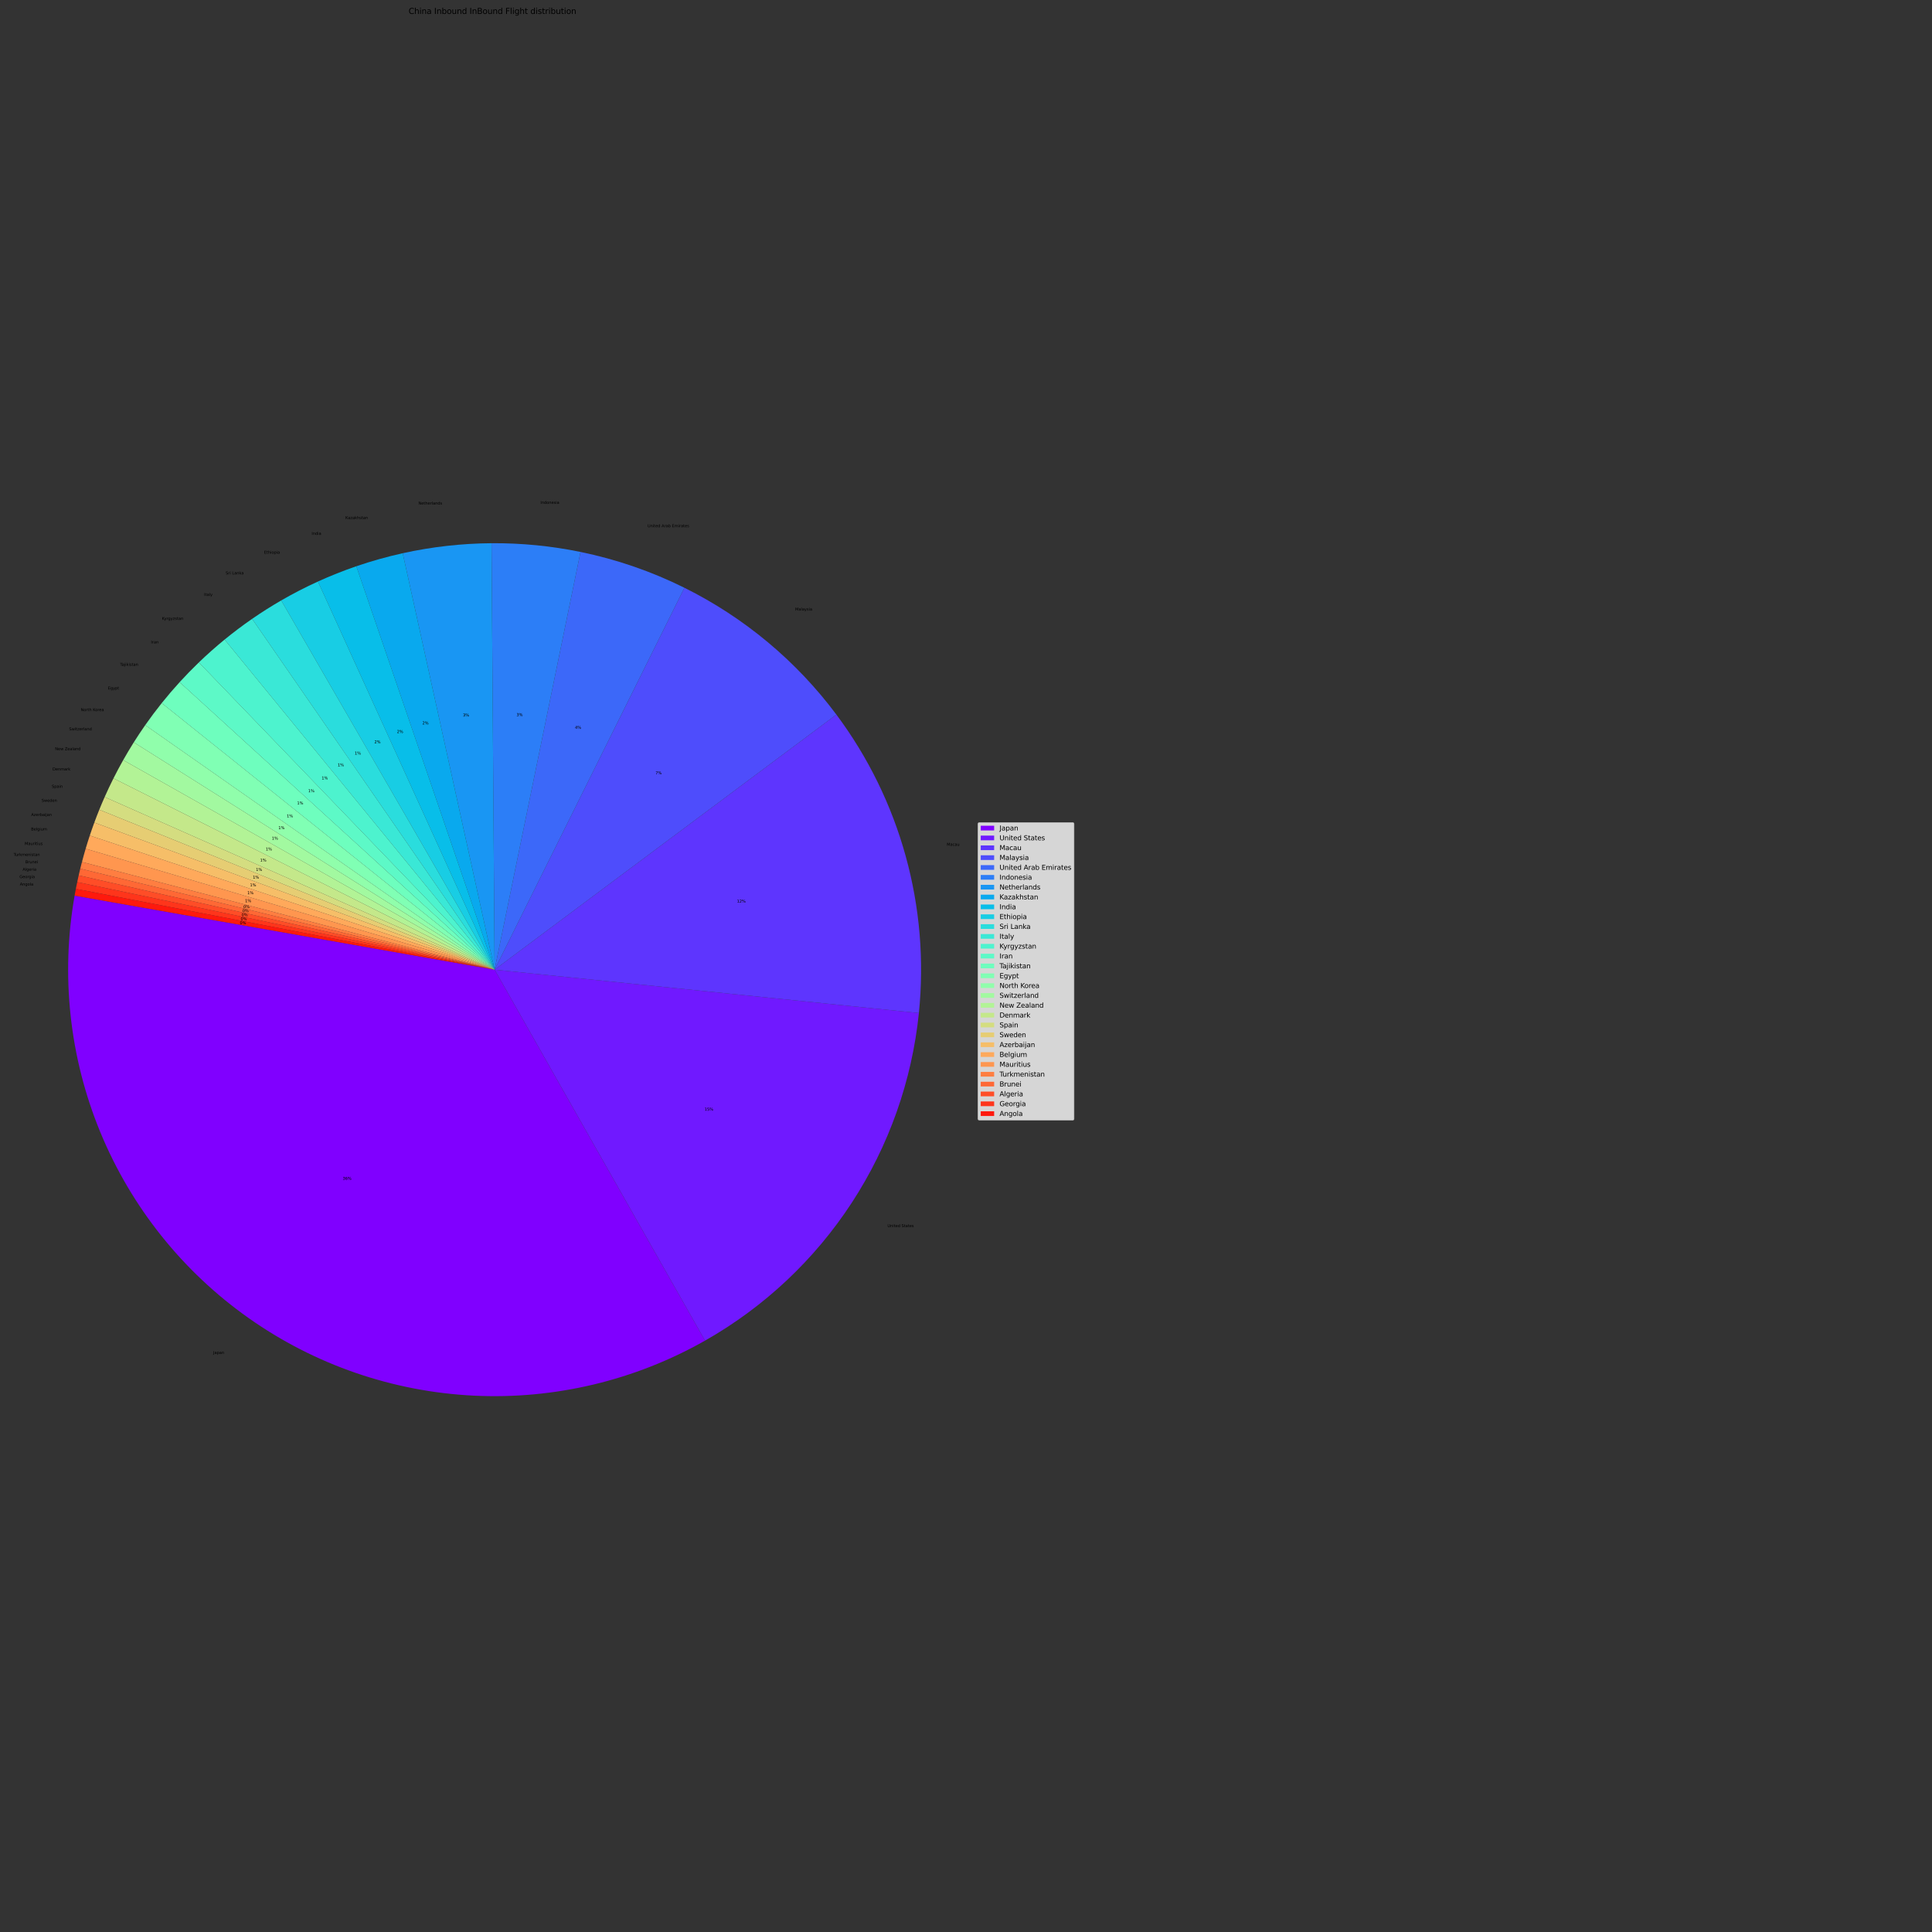 <?xml version="1.0" encoding="utf-8" standalone="no"?>
<!DOCTYPE svg PUBLIC "-//W3C//DTD SVG 1.1//EN"
  "http://www.w3.org/Graphics/SVG/1.1/DTD/svg11.dtd">
<svg xmlns:xlink="http://www.w3.org/1999/xlink" width="2880pt" height="2880pt" viewBox="0 0 2880 2880" xmlns="http://www.w3.org/2000/svg" version="1.1">
 <rect x="0" y="0" width="2880" height="2880" fill="#333333" stroke="none"/>
 <defs>
  <style type="text/css">*{stroke-linejoin: round; stroke-linecap: butt}</style>
 </defs>
 <g id="figure_1">
  <g id="patch_1">
   <path d="M 0 2880 
L 2880 2880 
L 2880 0 
L 0 0 
L 0 2880 
z
" style="fill: none"/>
  </g>
  <g id="axes_1">
   <g id="patch_2">
    <path d="M 111.229 1335.089 
C 90.288 1453.849 103.564 1576.151 149.5 1687.651 
C 195.436 1799.151 272.163 1895.312 370.681 1964.857 
C 469.2 2034.402 585.502 2074.5 705.946 2080.449 
C 826.391 2086.399 946.079 2057.957 1050.971 1998.459 
L 737.31 1445.484 
L 111.229 1335.089 
z
" style="fill: #8000ff"/>
   </g>
   <g id="patch_3">
    <path d="M 1050.971 1998.459 
C 1139.213 1948.406 1214.206 1877.95 1269.661 1793 
C 1325.116 1708.049 1359.44 1611.045 1369.755 1510.121 
L 737.31 1445.484 
L 1050.971 1998.459 
z
" style="fill: #7019ff"/>
   </g>
   <g id="patch_4">
    <path d="M 1369.755 1510.121 
C 1377.782 1431.579 1371.108 1352.224 1350.076 1276.126 
C 1329.044 1200.028 1294.019 1128.509 1246.797 1065.237 
L 737.31 1445.484 
L 1369.755 1510.121 
z
" style="fill: #5e35fe"/>
   </g>
   <g id="patch_5">
    <path d="M 1246.797 1065.237 
C 1217.077 1025.417 1182.792 989.217 1144.643 957.381 
C 1106.494 925.545 1064.744 898.291 1020.248 876.177 
L 737.31 1445.484 
L 1246.797 1065.237 
z
" style="fill: #4e4dfc"/>
   </g>
   <g id="patch_6">
    <path d="M 1020.248 876.177 
C 995.718 863.986 970.425 853.393 944.529 844.464 
C 918.633 835.536 892.186 828.29 865.355 822.773 
L 737.31 1445.484 
L 1020.248 876.177 
z
" style="fill: #3c68f9"/>
   </g>
   <g id="patch_7">
    <path d="M 865.355 822.773 
C 843.558 818.291 821.54 814.956 799.393 812.783 
C 777.245 810.61 754.999 809.601 732.746 809.761 
L 737.31 1445.484 
L 865.355 822.773 
z
" style="fill: #2c7ef7"/>
   </g>
   <g id="patch_8">
    <path d="M 732.746 809.761 
C 710.493 809.921 688.264 811.249 666.15 813.74 
C 644.036 816.231 622.068 819.881 600.337 824.676 
L 737.31 1445.484 
L 732.746 809.761 
z
" style="fill: #1996f3"/>
   </g>
   <g id="patch_9">
    <path d="M 600.337 824.676 
C 588.638 827.257 577.014 830.168 565.479 833.407 
C 553.944 836.645 542.503 840.209 531.17 844.093 
L 737.31 1445.484 
L 600.337 824.676 
z
" style="fill: #09a9ee"/>
   </g>
   <g id="patch_10">
    <path d="M 531.17 844.093 
C 521.455 847.423 511.823 850.988 502.282 854.784 
C 492.74 858.581 483.292 862.608 473.946 866.862 
L 737.31 1445.484 
L 531.17 844.093 
z
" style="fill: #08bee9"/>
   </g>
   <g id="patch_11">
    <path d="M 473.946 866.862 
C 464.599 871.116 455.357 875.596 446.228 880.298 
C 437.098 884.999 428.084 889.922 419.193 895.06 
L 737.31 1445.484 
L 473.946 866.862 
z
" style="fill: #18cde4"/>
   </g>
   <g id="patch_12">
    <path d="M 419.193 895.06 
C 411.784 899.342 404.462 903.773 397.232 908.351 
C 390.002 912.929 382.865 917.652 375.826 922.518 
L 737.31 1445.484 
L 419.193 895.06 
z
" style="fill: #2adddd"/>
   </g>
   <g id="patch_13">
    <path d="M 375.826 922.518 
C 368.786 927.383 361.846 932.391 355.008 937.537 
C 348.171 942.683 341.439 947.966 334.815 953.384 
L 737.31 1445.484 
L 375.826 922.518 
z
" style="fill: #3ae8d6"/>
   </g>
   <g id="patch_14">
    <path d="M 334.815 953.384 
C 328.191 958.802 321.677 964.353 315.277 970.034 
C 308.877 975.715 302.593 981.524 296.427 987.459 
L 737.31 1445.484 
L 334.815 953.384 
z
" style="fill: #4df3ce"/>
   </g>
   <g id="patch_15">
    <path d="M 296.427 987.459 
C 291.495 992.206 286.64 997.033 281.864 1001.938 
C 277.087 1006.842 272.391 1011.823 267.775 1016.879 
L 737.31 1445.484 
L 296.427 987.459 
z
" style="fill: #5df9c7"/>
   </g>
   <g id="patch_16">
    <path d="M 267.775 1016.879 
C 263.16 1021.935 258.627 1027.066 254.177 1032.268 
C 249.727 1037.471 245.362 1042.745 241.083 1048.088 
L 737.31 1445.484 
L 267.775 1016.879 
z
" style="fill: #6efebe"/>
   </g>
   <g id="patch_17">
    <path d="M 241.083 1048.088 
C 236.803 1053.432 232.611 1058.844 228.506 1064.323 
C 224.402 1069.802 220.386 1075.347 216.461 1080.956 
L 737.31 1445.484 
L 241.083 1048.088 
z
" style="fill: #80ffb4"/>
   </g>
   <g id="patch_18">
    <path d="M 216.461 1080.956 
C 213.517 1085.162 210.624 1089.404 207.783 1093.681 
C 204.941 1097.957 202.152 1102.268 199.415 1106.612 
L 737.31 1445.484 
L 216.461 1080.956 
z
" style="fill: #90feab"/>
   </g>
   <g id="patch_19">
    <path d="M 199.415 1106.612 
C 196.679 1110.956 193.994 1115.333 191.364 1119.743 
C 188.733 1124.152 186.156 1128.593 183.633 1133.064 
L 737.31 1445.484 
L 199.415 1106.612 
z
" style="fill: #a2f9a0"/>
   </g>
   <g id="patch_20">
    <path d="M 183.633 1133.064 
C 181.109 1137.536 178.641 1142.038 176.226 1146.569 
C 173.812 1151.101 171.453 1155.661 169.15 1160.25 
L 737.31 1445.484 
L 183.633 1133.064 
z
" style="fill: #b2f396"/>
   </g>
   <g id="patch_21">
    <path d="M 169.15 1160.25 
C 166.846 1164.838 164.598 1169.455 162.406 1174.098 
C 160.215 1178.741 158.079 1183.41 156 1188.105 
L 737.31 1445.484 
L 169.15 1160.25 
z
" style="fill: #c4e88a"/>
   </g>
   <g id="patch_22">
    <path d="M 156 1188.105 
C 154.615 1191.235 153.254 1194.376 151.919 1197.527 
C 150.584 1200.679 149.275 1203.842 147.991 1207.015 
L 737.31 1445.484 
L 156 1188.105 
z
" style="fill: #d4dd80"/>
   </g>
   <g id="patch_23">
    <path d="M 147.991 1207.015 
C 146.707 1210.188 145.449 1213.371 144.216 1216.564 
C 142.983 1219.757 141.777 1222.96 140.596 1226.173 
L 737.31 1445.484 
L 147.991 1207.015 
z
" style="fill: #e6cd73"/>
   </g>
   <g id="patch_24">
    <path d="M 140.596 1226.173 
C 139.415 1229.386 138.26 1232.608 137.132 1235.84 
C 136.003 1239.071 134.9 1242.311 133.824 1245.561 
L 737.31 1445.484 
L 140.596 1226.173 
z
" style="fill: #f6be68"/>
   </g>
   <g id="patch_25">
    <path d="M 133.824 1245.561 
C 132.747 1248.81 131.697 1252.068 130.674 1255.334 
C 129.65 1258.6 128.652 1261.875 127.681 1265.157 
L 737.31 1445.484 
L 133.824 1245.561 
z
" style="fill: #ffa95b"/>
   </g>
   <g id="patch_26">
    <path d="M 127.681 1265.157 
C 126.711 1268.439 125.766 1271.729 124.848 1275.027 
C 123.931 1278.324 123.04 1281.629 122.175 1284.941 
L 737.31 1445.484 
L 127.681 1265.157 
z
" style="fill: #ff964f"/>
   </g>
   <g id="patch_27">
    <path d="M 122.175 1284.941 
C 121.743 1286.597 121.318 1288.255 120.899 1289.914 
C 120.48 1291.574 120.068 1293.235 119.662 1294.897 
L 737.31 1445.484 
L 122.175 1284.941 
z
" style="fill: #ff7e41"/>
   </g>
   <g id="patch_28">
    <path d="M 119.662 1294.897 
C 119.257 1296.56 118.858 1298.224 118.466 1299.89 
C 118.075 1301.556 117.689 1303.224 117.311 1304.893 
L 737.31 1445.484 
L 119.662 1294.897 
z
" style="fill: #ff6835"/>
   </g>
   <g id="patch_29">
    <path d="M 117.311 1304.893 
C 116.932 1306.562 116.561 1308.233 116.196 1309.905 
C 115.831 1311.577 115.472 1313.25 115.121 1314.925 
L 737.31 1445.484 
L 117.311 1304.893 
z
" style="fill: #ff4d27"/>
   </g>
   <g id="patch_30">
    <path d="M 115.121 1314.925 
C 114.769 1316.6 114.425 1318.276 114.087 1319.954 
C 113.749 1321.632 113.418 1323.311 113.093 1324.991 
L 737.31 1445.484 
L 115.121 1314.925 
z
" style="fill: #ff351b"/>
   </g>
   <g id="patch_31">
    <path d="M 113.093 1324.991 
C 112.769 1326.672 112.451 1328.353 112.141 1330.036 
C 111.83 1331.719 111.526 1333.404 111.229 1335.089 
L 737.31 1445.484 
L 113.093 1324.991 
z
" style="fill: #ff190d"/>
   </g>
   <g id="matplotlib.axis_1"/>
   <g id="matplotlib.axis_2"/>
   <g id="text_1">
    <!-- Japan -->
    <g transform="translate(317.869 2018.392)scale(0.058 -0.058)">
     <defs>
      <path id="DejaVuSans-4a" d="M 628 4666 
L 1259 4666 
L 1259 325 
Q 1259 -519 939 -900 
Q 619 -1281 -91 -1281 
L -331 -1281 
L -331 -750 
L -134 -750 
Q 284 -750 456 -515 
Q 628 -281 628 325 
L 628 4666 
z
" transform="scale(0.016)"/>
      <path id="DejaVuSans-61" d="M 2194 1759 
Q 1497 1759 1228 1600 
Q 959 1441 959 1056 
Q 959 750 1161 570 
Q 1363 391 1709 391 
Q 2188 391 2477 730 
Q 2766 1069 2766 1631 
L 2766 1759 
L 2194 1759 
z
M 3341 1997 
L 3341 0 
L 2766 0 
L 2766 531 
Q 2569 213 2275 61 
Q 1981 -91 1556 -91 
Q 1019 -91 701 211 
Q 384 513 384 1019 
Q 384 1609 779 1909 
Q 1175 2209 1959 2209 
L 2766 2209 
L 2766 2266 
Q 2766 2663 2505 2880 
Q 2244 3097 1772 3097 
Q 1472 3097 1187 3025 
Q 903 2953 641 2809 
L 641 3341 
Q 956 3463 1253 3523 
Q 1550 3584 1831 3584 
Q 2591 3584 2966 3190 
Q 3341 2797 3341 1997 
z
" transform="scale(0.016)"/>
      <path id="DejaVuSans-70" d="M 1159 525 
L 1159 -1331 
L 581 -1331 
L 581 3500 
L 1159 3500 
L 1159 2969 
Q 1341 3281 1617 3432 
Q 1894 3584 2278 3584 
Q 2916 3584 3314 3078 
Q 3713 2572 3713 1747 
Q 3713 922 3314 415 
Q 2916 -91 2278 -91 
Q 1894 -91 1617 61 
Q 1341 213 1159 525 
z
M 3116 1747 
Q 3116 2381 2855 2742 
Q 2594 3103 2138 3103 
Q 1681 3103 1420 2742 
Q 1159 2381 1159 1747 
Q 1159 1113 1420 752 
Q 1681 391 2138 391 
Q 2594 391 2855 752 
Q 3116 1113 3116 1747 
z
" transform="scale(0.016)"/>
      <path id="DejaVuSans-6e" d="M 3513 2113 
L 3513 0 
L 2938 0 
L 2938 2094 
Q 2938 2591 2744 2837 
Q 2550 3084 2163 3084 
Q 1697 3084 1428 2787 
Q 1159 2491 1159 1978 
L 1159 0 
L 581 0 
L 581 3500 
L 1159 3500 
L 1159 2956 
Q 1366 3272 1645 3428 
Q 1925 3584 2291 3584 
Q 2894 3584 3203 3211 
Q 3513 2838 3513 2113 
z
" transform="scale(0.016)"/>
     </defs>
     <use xlink:href="#DejaVuSans-4a"/>
     <use xlink:href="#DejaVuSans-61" x="29.492"/>
     <use xlink:href="#DejaVuSans-70" x="90.771"/>
     <use xlink:href="#DejaVuSans-61" x="154.248"/>
     <use xlink:href="#DejaVuSans-6e" x="215.527"/>
    </g>
   </g>
   <g id="text_2">
    <!-- 36% -->
    <g transform="translate(510.898 1758.706)scale(0.058 -0.058)">
     <defs>
      <path id="DejaVuSans-33" d="M 2597 2516 
Q 3050 2419 3304 2112 
Q 3559 1806 3559 1356 
Q 3559 666 3084 287 
Q 2609 -91 1734 -91 
Q 1441 -91 1130 -33 
Q 819 25 488 141 
L 488 750 
Q 750 597 1062 519 
Q 1375 441 1716 441 
Q 2309 441 2620 675 
Q 2931 909 2931 1356 
Q 2931 1769 2642 2001 
Q 2353 2234 1838 2234 
L 1294 2234 
L 1294 2753 
L 1863 2753 
Q 2328 2753 2575 2939 
Q 2822 3125 2822 3475 
Q 2822 3834 2567 4026 
Q 2313 4219 1838 4219 
Q 1578 4219 1281 4162 
Q 984 4106 628 3988 
L 628 4550 
Q 988 4650 1302 4700 
Q 1616 4750 1894 4750 
Q 2613 4750 3031 4423 
Q 3450 4097 3450 3541 
Q 3450 3153 3228 2886 
Q 3006 2619 2597 2516 
z
" transform="scale(0.016)"/>
      <path id="DejaVuSans-36" d="M 2113 2584 
Q 1688 2584 1439 2293 
Q 1191 2003 1191 1497 
Q 1191 994 1439 701 
Q 1688 409 2113 409 
Q 2538 409 2786 701 
Q 3034 994 3034 1497 
Q 3034 2003 2786 2293 
Q 2538 2584 2113 2584 
z
M 3366 4563 
L 3366 3988 
Q 3128 4100 2886 4159 
Q 2644 4219 2406 4219 
Q 1781 4219 1451 3797 
Q 1122 3375 1075 2522 
Q 1259 2794 1537 2939 
Q 1816 3084 2150 3084 
Q 2853 3084 3261 2657 
Q 3669 2231 3669 1497 
Q 3669 778 3244 343 
Q 2819 -91 2113 -91 
Q 1303 -91 875 529 
Q 447 1150 447 2328 
Q 447 3434 972 4092 
Q 1497 4750 2381 4750 
Q 2619 4750 2861 4703 
Q 3103 4656 3366 4563 
z
" transform="scale(0.016)"/>
      <path id="DejaVuSans-25" d="M 4653 2053 
Q 4381 2053 4226 1822 
Q 4072 1591 4072 1178 
Q 4072 772 4226 539 
Q 4381 306 4653 306 
Q 4919 306 5073 539 
Q 5228 772 5228 1178 
Q 5228 1588 5073 1820 
Q 4919 2053 4653 2053 
z
M 4653 2450 
Q 5147 2450 5437 2106 
Q 5728 1763 5728 1178 
Q 5728 594 5436 251 
Q 5144 -91 4653 -91 
Q 4153 -91 3862 251 
Q 3572 594 3572 1178 
Q 3572 1766 3864 2108 
Q 4156 2450 4653 2450 
z
M 1428 4353 
Q 1159 4353 1004 4120 
Q 850 3888 850 3481 
Q 850 3069 1003 2837 
Q 1156 2606 1428 2606 
Q 1700 2606 1854 2837 
Q 2009 3069 2009 3481 
Q 2009 3884 1853 4118 
Q 1697 4353 1428 4353 
z
M 4250 4750 
L 4750 4750 
L 1831 -91 
L 1331 -91 
L 4250 4750 
z
M 1428 4750 
Q 1922 4750 2215 4408 
Q 2509 4066 2509 3481 
Q 2509 2891 2217 2550 
Q 1925 2209 1428 2209 
Q 931 2209 642 2551 
Q 353 2894 353 3481 
Q 353 4063 643 4406 
Q 934 4750 1428 4750 
z
" transform="scale(0.016)"/>
     </defs>
     <use xlink:href="#DejaVuSans-33"/>
     <use xlink:href="#DejaVuSans-36" x="63.623"/>
     <use xlink:href="#DejaVuSans-25" x="127.246"/>
    </g>
   </g>
   <g id="text_3">
    <!-- United States -->
    <g transform="translate(1322.896 1829.349)scale(0.058 -0.058)">
     <defs>
      <path id="DejaVuSans-55" d="M 556 4666 
L 1191 4666 
L 1191 1831 
Q 1191 1081 1462 751 
Q 1734 422 2344 422 
Q 2950 422 3222 751 
Q 3494 1081 3494 1831 
L 3494 4666 
L 4128 4666 
L 4128 1753 
Q 4128 841 3676 375 
Q 3225 -91 2344 -91 
Q 1459 -91 1007 375 
Q 556 841 556 1753 
L 556 4666 
z
" transform="scale(0.016)"/>
      <path id="DejaVuSans-69" d="M 603 3500 
L 1178 3500 
L 1178 0 
L 603 0 
L 603 3500 
z
M 603 4863 
L 1178 4863 
L 1178 4134 
L 603 4134 
L 603 4863 
z
" transform="scale(0.016)"/>
      <path id="DejaVuSans-74" d="M 1172 4494 
L 1172 3500 
L 2356 3500 
L 2356 3053 
L 1172 3053 
L 1172 1153 
Q 1172 725 1289 603 
Q 1406 481 1766 481 
L 2356 481 
L 2356 0 
L 1766 0 
Q 1100 0 847 248 
Q 594 497 594 1153 
L 594 3053 
L 172 3053 
L 172 3500 
L 594 3500 
L 594 4494 
L 1172 4494 
z
" transform="scale(0.016)"/>
      <path id="DejaVuSans-65" d="M 3597 1894 
L 3597 1613 
L 953 1613 
Q 991 1019 1311 708 
Q 1631 397 2203 397 
Q 2534 397 2845 478 
Q 3156 559 3463 722 
L 3463 178 
Q 3153 47 2828 -22 
Q 2503 -91 2169 -91 
Q 1331 -91 842 396 
Q 353 884 353 1716 
Q 353 2575 817 3079 
Q 1281 3584 2069 3584 
Q 2775 3584 3186 3129 
Q 3597 2675 3597 1894 
z
M 3022 2063 
Q 3016 2534 2758 2815 
Q 2500 3097 2075 3097 
Q 1594 3097 1305 2825 
Q 1016 2553 972 2059 
L 3022 2063 
z
" transform="scale(0.016)"/>
      <path id="DejaVuSans-64" d="M 2906 2969 
L 2906 4863 
L 3481 4863 
L 3481 0 
L 2906 0 
L 2906 525 
Q 2725 213 2448 61 
Q 2172 -91 1784 -91 
Q 1150 -91 751 415 
Q 353 922 353 1747 
Q 353 2572 751 3078 
Q 1150 3584 1784 3584 
Q 2172 3584 2448 3432 
Q 2725 3281 2906 2969 
z
M 947 1747 
Q 947 1113 1208 752 
Q 1469 391 1925 391 
Q 2381 391 2643 752 
Q 2906 1113 2906 1747 
Q 2906 2381 2643 2742 
Q 2381 3103 1925 3103 
Q 1469 3103 1208 2742 
Q 947 2381 947 1747 
z
" transform="scale(0.016)"/>
      <path id="DejaVuSans-20" transform="scale(0.016)"/>
      <path id="DejaVuSans-53" d="M 3425 4513 
L 3425 3897 
Q 3066 4069 2747 4153 
Q 2428 4238 2131 4238 
Q 1616 4238 1336 4038 
Q 1056 3838 1056 3469 
Q 1056 3159 1242 3001 
Q 1428 2844 1947 2747 
L 2328 2669 
Q 3034 2534 3370 2195 
Q 3706 1856 3706 1288 
Q 3706 609 3251 259 
Q 2797 -91 1919 -91 
Q 1588 -91 1214 -16 
Q 841 59 441 206 
L 441 856 
Q 825 641 1194 531 
Q 1563 422 1919 422 
Q 2459 422 2753 634 
Q 3047 847 3047 1241 
Q 3047 1584 2836 1778 
Q 2625 1972 2144 2069 
L 1759 2144 
Q 1053 2284 737 2584 
Q 422 2884 422 3419 
Q 422 4038 858 4394 
Q 1294 4750 2059 4750 
Q 2388 4750 2728 4690 
Q 3069 4631 3425 4513 
z
" transform="scale(0.016)"/>
      <path id="DejaVuSans-73" d="M 2834 3397 
L 2834 2853 
Q 2591 2978 2328 3040 
Q 2066 3103 1784 3103 
Q 1356 3103 1142 2972 
Q 928 2841 928 2578 
Q 928 2378 1081 2264 
Q 1234 2150 1697 2047 
L 1894 2003 
Q 2506 1872 2764 1633 
Q 3022 1394 3022 966 
Q 3022 478 2636 193 
Q 2250 -91 1575 -91 
Q 1294 -91 989 -36 
Q 684 19 347 128 
L 347 722 
Q 666 556 975 473 
Q 1284 391 1588 391 
Q 1994 391 2212 530 
Q 2431 669 2431 922 
Q 2431 1156 2273 1281 
Q 2116 1406 1581 1522 
L 1381 1569 
Q 847 1681 609 1914 
Q 372 2147 372 2553 
Q 372 3047 722 3315 
Q 1072 3584 1716 3584 
Q 2034 3584 2315 3537 
Q 2597 3491 2834 3397 
z
" transform="scale(0.016)"/>
     </defs>
     <use xlink:href="#DejaVuSans-55"/>
     <use xlink:href="#DejaVuSans-6e" x="73.193"/>
     <use xlink:href="#DejaVuSans-69" x="136.572"/>
     <use xlink:href="#DejaVuSans-74" x="164.355"/>
     <use xlink:href="#DejaVuSans-65" x="203.564"/>
     <use xlink:href="#DejaVuSans-64" x="265.088"/>
     <use xlink:href="#DejaVuSans-20" x="328.564"/>
     <use xlink:href="#DejaVuSans-53" x="360.352"/>
     <use xlink:href="#DejaVuSans-74" x="423.828"/>
     <use xlink:href="#DejaVuSans-61" x="463.037"/>
     <use xlink:href="#DejaVuSans-74" x="524.316"/>
     <use xlink:href="#DejaVuSans-65" x="563.525"/>
     <use xlink:href="#DejaVuSans-73" x="625.049"/>
    </g>
   </g>
   <g id="text_4">
    <!-- 15% -->
    <g transform="translate(1050.286 1655.591)scale(0.058 -0.058)">
     <defs>
      <path id="DejaVuSans-31" d="M 794 531 
L 1825 531 
L 1825 4091 
L 703 3866 
L 703 4441 
L 1819 4666 
L 2450 4666 
L 2450 531 
L 3481 531 
L 3481 0 
L 794 0 
L 794 531 
z
" transform="scale(0.016)"/>
      <path id="DejaVuSans-35" d="M 691 4666 
L 3169 4666 
L 3169 4134 
L 1269 4134 
L 1269 2991 
Q 1406 3038 1543 3061 
Q 1681 3084 1819 3084 
Q 2600 3084 3056 2656 
Q 3513 2228 3513 1497 
Q 3513 744 3044 326 
Q 2575 -91 1722 -91 
Q 1428 -91 1123 -41 
Q 819 9 494 109 
L 494 744 
Q 775 591 1075 516 
Q 1375 441 1709 441 
Q 2250 441 2565 725 
Q 2881 1009 2881 1497 
Q 2881 1984 2565 2268 
Q 2250 2553 1709 2553 
Q 1456 2553 1204 2497 
Q 953 2441 691 2322 
L 691 4666 
z
" transform="scale(0.016)"/>
     </defs>
     <use xlink:href="#DejaVuSans-31"/>
     <use xlink:href="#DejaVuSans-35" x="63.623"/>
     <use xlink:href="#DejaVuSans-25" x="127.246"/>
    </g>
   </g>
   <g id="text_5">
    <!-- Macau -->
    <g transform="translate(1411.353 1260.788)scale(0.058 -0.058)">
     <defs>
      <path id="DejaVuSans-4d" d="M 628 4666 
L 1569 4666 
L 2759 1491 
L 3956 4666 
L 4897 4666 
L 4897 0 
L 4281 0 
L 4281 4097 
L 3078 897 
L 2444 897 
L 1241 4097 
L 1241 0 
L 628 0 
L 628 4666 
z
" transform="scale(0.016)"/>
      <path id="DejaVuSans-63" d="M 3122 3366 
L 3122 2828 
Q 2878 2963 2633 3030 
Q 2388 3097 2138 3097 
Q 1578 3097 1268 2742 
Q 959 2388 959 1747 
Q 959 1106 1268 751 
Q 1578 397 2138 397 
Q 2388 397 2633 464 
Q 2878 531 3122 666 
L 3122 134 
Q 2881 22 2623 -34 
Q 2366 -91 2075 -91 
Q 1284 -91 818 406 
Q 353 903 353 1747 
Q 353 2603 823 3093 
Q 1294 3584 2113 3584 
Q 2378 3584 2631 3529 
Q 2884 3475 3122 3366 
z
" transform="scale(0.016)"/>
      <path id="DejaVuSans-75" d="M 544 1381 
L 544 3500 
L 1119 3500 
L 1119 1403 
Q 1119 906 1312 657 
Q 1506 409 1894 409 
Q 2359 409 2629 706 
Q 2900 1003 2900 1516 
L 2900 3500 
L 3475 3500 
L 3475 0 
L 2900 0 
L 2900 538 
Q 2691 219 2414 64 
Q 2138 -91 1772 -91 
Q 1169 -91 856 284 
Q 544 659 544 1381 
z
M 1991 3584 
L 1991 3584 
z
" transform="scale(0.016)"/>
     </defs>
     <use xlink:href="#DejaVuSans-4d"/>
     <use xlink:href="#DejaVuSans-61" x="86.279"/>
     <use xlink:href="#DejaVuSans-63" x="147.559"/>
     <use xlink:href="#DejaVuSans-61" x="202.539"/>
     <use xlink:href="#DejaVuSans-75" x="263.818"/>
    </g>
   </g>
   <g id="text_6">
    <!-- 12% -->
    <g transform="translate(1098.535 1345.467)scale(0.058 -0.058)">
     <defs>
      <path id="DejaVuSans-32" d="M 1228 531 
L 3431 531 
L 3431 0 
L 469 0 
L 469 531 
Q 828 903 1448 1529 
Q 2069 2156 2228 2338 
Q 2531 2678 2651 2914 
Q 2772 3150 2772 3378 
Q 2772 3750 2511 3984 
Q 2250 4219 1831 4219 
Q 1534 4219 1204 4116 
Q 875 4013 500 3803 
L 500 4441 
Q 881 4594 1212 4672 
Q 1544 4750 1819 4750 
Q 2544 4750 2975 4387 
Q 3406 4025 3406 3419 
Q 3406 3131 3298 2873 
Q 3191 2616 2906 2266 
Q 2828 2175 2409 1742 
Q 1991 1309 1228 531 
z
" transform="scale(0.016)"/>
     </defs>
     <use xlink:href="#DejaVuSans-31"/>
     <use xlink:href="#DejaVuSans-32" x="63.623"/>
     <use xlink:href="#DejaVuSans-25" x="127.246"/>
    </g>
   </g>
   <g id="text_7">
    <!-- Malaysia -->
    <g transform="translate(1185.376 910.169)scale(0.058 -0.058)">
     <defs>
      <path id="DejaVuSans-6c" d="M 603 4863 
L 1178 4863 
L 1178 0 
L 603 0 
L 603 4863 
z
" transform="scale(0.016)"/>
      <path id="DejaVuSans-79" d="M 2059 -325 
Q 1816 -950 1584 -1140 
Q 1353 -1331 966 -1331 
L 506 -1331 
L 506 -850 
L 844 -850 
Q 1081 -850 1212 -737 
Q 1344 -625 1503 -206 
L 1606 56 
L 191 3500 
L 800 3500 
L 1894 763 
L 2988 3500 
L 3597 3500 
L 2059 -325 
z
" transform="scale(0.016)"/>
     </defs>
     <use xlink:href="#DejaVuSans-4d"/>
     <use xlink:href="#DejaVuSans-61" x="86.279"/>
     <use xlink:href="#DejaVuSans-6c" x="147.559"/>
     <use xlink:href="#DejaVuSans-61" x="175.342"/>
     <use xlink:href="#DejaVuSans-79" x="236.621"/>
     <use xlink:href="#DejaVuSans-73" x="295.801"/>
     <use xlink:href="#DejaVuSans-69" x="347.9"/>
     <use xlink:href="#DejaVuSans-61" x="375.684"/>
    </g>
   </g>
   <g id="text_8">
    <!-- 7% -->
    <g transform="translate(977.117 1154.22)scale(0.058 -0.058)">
     <defs>
      <path id="DejaVuSans-37" d="M 525 4666 
L 3525 4666 
L 3525 4397 
L 1831 0 
L 1172 0 
L 2766 4134 
L 525 4134 
L 525 4666 
z
" transform="scale(0.016)"/>
     </defs>
     <use xlink:href="#DejaVuSans-37"/>
     <use xlink:href="#DejaVuSans-25" x="63.623"/>
    </g>
   </g>
   <g id="text_9">
    <!-- United Arab Emirates -->
    <g transform="translate(965.251 785.96)scale(0.058 -0.058)">
     <defs>
      <path id="DejaVuSans-41" d="M 2188 4044 
L 1331 1722 
L 3047 1722 
L 2188 4044 
z
M 1831 4666 
L 2547 4666 
L 4325 0 
L 3669 0 
L 3244 1197 
L 1141 1197 
L 716 0 
L 50 0 
L 1831 4666 
z
" transform="scale(0.016)"/>
      <path id="DejaVuSans-72" d="M 2631 2963 
Q 2534 3019 2420 3045 
Q 2306 3072 2169 3072 
Q 1681 3072 1420 2755 
Q 1159 2438 1159 1844 
L 1159 0 
L 581 0 
L 581 3500 
L 1159 3500 
L 1159 2956 
Q 1341 3275 1631 3429 
Q 1922 3584 2338 3584 
Q 2397 3584 2469 3576 
Q 2541 3569 2628 3553 
L 2631 2963 
z
" transform="scale(0.016)"/>
      <path id="DejaVuSans-62" d="M 3116 1747 
Q 3116 2381 2855 2742 
Q 2594 3103 2138 3103 
Q 1681 3103 1420 2742 
Q 1159 2381 1159 1747 
Q 1159 1113 1420 752 
Q 1681 391 2138 391 
Q 2594 391 2855 752 
Q 3116 1113 3116 1747 
z
M 1159 2969 
Q 1341 3281 1617 3432 
Q 1894 3584 2278 3584 
Q 2916 3584 3314 3078 
Q 3713 2572 3713 1747 
Q 3713 922 3314 415 
Q 2916 -91 2278 -91 
Q 1894 -91 1617 61 
Q 1341 213 1159 525 
L 1159 0 
L 581 0 
L 581 4863 
L 1159 4863 
L 1159 2969 
z
" transform="scale(0.016)"/>
      <path id="DejaVuSans-45" d="M 628 4666 
L 3578 4666 
L 3578 4134 
L 1259 4134 
L 1259 2753 
L 3481 2753 
L 3481 2222 
L 1259 2222 
L 1259 531 
L 3634 531 
L 3634 0 
L 628 0 
L 628 4666 
z
" transform="scale(0.016)"/>
      <path id="DejaVuSans-6d" d="M 3328 2828 
Q 3544 3216 3844 3400 
Q 4144 3584 4550 3584 
Q 5097 3584 5394 3201 
Q 5691 2819 5691 2113 
L 5691 0 
L 5113 0 
L 5113 2094 
Q 5113 2597 4934 2840 
Q 4756 3084 4391 3084 
Q 3944 3084 3684 2787 
Q 3425 2491 3425 1978 
L 3425 0 
L 2847 0 
L 2847 2094 
Q 2847 2600 2669 2842 
Q 2491 3084 2119 3084 
Q 1678 3084 1418 2786 
Q 1159 2488 1159 1978 
L 1159 0 
L 581 0 
L 581 3500 
L 1159 3500 
L 1159 2956 
Q 1356 3278 1631 3431 
Q 1906 3584 2284 3584 
Q 2666 3584 2933 3390 
Q 3200 3197 3328 2828 
z
" transform="scale(0.016)"/>
     </defs>
     <use xlink:href="#DejaVuSans-55"/>
     <use xlink:href="#DejaVuSans-6e" x="73.193"/>
     <use xlink:href="#DejaVuSans-69" x="136.572"/>
     <use xlink:href="#DejaVuSans-74" x="164.355"/>
     <use xlink:href="#DejaVuSans-65" x="203.564"/>
     <use xlink:href="#DejaVuSans-64" x="265.088"/>
     <use xlink:href="#DejaVuSans-20" x="328.564"/>
     <use xlink:href="#DejaVuSans-41" x="360.352"/>
     <use xlink:href="#DejaVuSans-72" x="428.76"/>
     <use xlink:href="#DejaVuSans-61" x="469.873"/>
     <use xlink:href="#DejaVuSans-62" x="531.152"/>
     <use xlink:href="#DejaVuSans-20" x="594.629"/>
     <use xlink:href="#DejaVuSans-45" x="626.416"/>
     <use xlink:href="#DejaVuSans-6d" x="689.6"/>
     <use xlink:href="#DejaVuSans-69" x="787.012"/>
     <use xlink:href="#DejaVuSans-72" x="814.795"/>
     <use xlink:href="#DejaVuSans-61" x="855.908"/>
     <use xlink:href="#DejaVuSans-74" x="917.188"/>
     <use xlink:href="#DejaVuSans-65" x="956.396"/>
     <use xlink:href="#DejaVuSans-73" x="1017.92"/>
    </g>
   </g>
   <g id="text_10">
    <!-- 4% -->
    <g transform="translate(857.049 1086.47)scale(0.058 -0.058)">
     <defs>
      <path id="DejaVuSans-34" d="M 2419 4116 
L 825 1625 
L 2419 1625 
L 2419 4116 
z
M 2253 4666 
L 3047 4666 
L 3047 1625 
L 3713 1625 
L 3713 1100 
L 3047 1100 
L 3047 0 
L 2419 0 
L 2419 1100 
L 313 1100 
L 313 1709 
L 2253 4666 
z
" transform="scale(0.016)"/>
     </defs>
     <use xlink:href="#DejaVuSans-34"/>
     <use xlink:href="#DejaVuSans-25" x="63.623"/>
    </g>
   </g>
   <g id="text_11">
    <!-- Indonesia -->
    <g transform="translate(805.601 751.111)scale(0.058 -0.058)">
     <defs>
      <path id="DejaVuSans-49" d="M 628 4666 
L 1259 4666 
L 1259 0 
L 628 0 
L 628 4666 
z
" transform="scale(0.016)"/>
      <path id="DejaVuSans-6f" d="M 1959 3097 
Q 1497 3097 1228 2736 
Q 959 2375 959 1747 
Q 959 1119 1226 758 
Q 1494 397 1959 397 
Q 2419 397 2687 759 
Q 2956 1122 2956 1747 
Q 2956 2369 2687 2733 
Q 2419 3097 1959 3097 
z
M 1959 3584 
Q 2709 3584 3137 3096 
Q 3566 2609 3566 1747 
Q 3566 888 3137 398 
Q 2709 -91 1959 -91 
Q 1206 -91 779 398 
Q 353 888 353 1747 
Q 353 2609 779 3096 
Q 1206 3584 1959 3584 
z
" transform="scale(0.016)"/>
     </defs>
     <use xlink:href="#DejaVuSans-49"/>
     <use xlink:href="#DejaVuSans-6e" x="29.492"/>
     <use xlink:href="#DejaVuSans-64" x="92.871"/>
     <use xlink:href="#DejaVuSans-6f" x="156.348"/>
     <use xlink:href="#DejaVuSans-6e" x="217.529"/>
     <use xlink:href="#DejaVuSans-65" x="280.908"/>
     <use xlink:href="#DejaVuSans-73" x="342.432"/>
     <use xlink:href="#DejaVuSans-69" x="394.531"/>
     <use xlink:href="#DejaVuSans-61" x="422.314"/>
    </g>
   </g>
   <g id="text_12">
    <!-- 3% -->
    <g transform="translate(769.967 1067.461)scale(0.058 -0.058)">
     <use xlink:href="#DejaVuSans-33"/>
     <use xlink:href="#DejaVuSans-25" x="63.623"/>
    </g>
   </g>
   <g id="text_13">
    <!-- Netherlands -->
    <g transform="translate(623.739 752.163)scale(0.058 -0.058)">
     <defs>
      <path id="DejaVuSans-4e" d="M 628 4666 
L 1478 4666 
L 3547 763 
L 3547 4666 
L 4159 4666 
L 4159 0 
L 3309 0 
L 1241 3903 
L 1241 0 
L 628 0 
L 628 4666 
z
" transform="scale(0.016)"/>
      <path id="DejaVuSans-68" d="M 3513 2113 
L 3513 0 
L 2938 0 
L 2938 2094 
Q 2938 2591 2744 2837 
Q 2550 3084 2163 3084 
Q 1697 3084 1428 2787 
Q 1159 2491 1159 1978 
L 1159 0 
L 581 0 
L 581 4863 
L 1159 4863 
L 1159 2956 
Q 1366 3272 1645 3428 
Q 1925 3584 2291 3584 
Q 2894 3584 3203 3211 
Q 3513 2838 3513 2113 
z
" transform="scale(0.016)"/>
     </defs>
     <use xlink:href="#DejaVuSans-4e"/>
     <use xlink:href="#DejaVuSans-65" x="74.805"/>
     <use xlink:href="#DejaVuSans-74" x="136.328"/>
     <use xlink:href="#DejaVuSans-68" x="175.537"/>
     <use xlink:href="#DejaVuSans-65" x="238.916"/>
     <use xlink:href="#DejaVuSans-72" x="300.439"/>
     <use xlink:href="#DejaVuSans-6c" x="341.553"/>
     <use xlink:href="#DejaVuSans-61" x="369.336"/>
     <use xlink:href="#DejaVuSans-6e" x="430.615"/>
     <use xlink:href="#DejaVuSans-64" x="493.994"/>
     <use xlink:href="#DejaVuSans-73" x="557.471"/>
    </g>
   </g>
   <g id="text_14">
    <!-- 3% -->
    <g transform="translate(690.021 1068.035)scale(0.058 -0.058)">
     <use xlink:href="#DejaVuSans-33"/>
     <use xlink:href="#DejaVuSans-25" x="63.623"/>
    </g>
   </g>
   <g id="text_15">
    <!-- Kazakhstan -->
    <g transform="translate(514.939 773.797)scale(0.058 -0.058)">
     <defs>
      <path id="DejaVuSans-4b" d="M 628 4666 
L 1259 4666 
L 1259 2694 
L 3353 4666 
L 4166 4666 
L 1850 2491 
L 4331 0 
L 3500 0 
L 1259 2247 
L 1259 0 
L 628 0 
L 628 4666 
z
" transform="scale(0.016)"/>
      <path id="DejaVuSans-7a" d="M 353 3500 
L 3084 3500 
L 3084 2975 
L 922 459 
L 3084 459 
L 3084 0 
L 275 0 
L 275 525 
L 2438 3041 
L 353 3041 
L 353 3500 
z
" transform="scale(0.016)"/>
      <path id="DejaVuSans-6b" d="M 581 4863 
L 1159 4863 
L 1159 1991 
L 2875 3500 
L 3609 3500 
L 1753 1863 
L 3688 0 
L 2938 0 
L 1159 1709 
L 1159 0 
L 581 0 
L 581 4863 
z
" transform="scale(0.016)"/>
     </defs>
     <use xlink:href="#DejaVuSans-4b"/>
     <use xlink:href="#DejaVuSans-61" x="63.826"/>
     <use xlink:href="#DejaVuSans-7a" x="125.105"/>
     <use xlink:href="#DejaVuSans-61" x="177.596"/>
     <use xlink:href="#DejaVuSans-6b" x="238.875"/>
     <use xlink:href="#DejaVuSans-68" x="296.785"/>
     <use xlink:href="#DejaVuSans-73" x="360.164"/>
     <use xlink:href="#DejaVuSans-74" x="412.264"/>
     <use xlink:href="#DejaVuSans-61" x="451.473"/>
     <use xlink:href="#DejaVuSans-6e" x="512.752"/>
    </g>
   </g>
   <g id="text_16">
    <!-- 2% -->
    <g transform="translate(629.619 1079.835)scale(0.058 -0.058)">
     <use xlink:href="#DejaVuSans-32"/>
     <use xlink:href="#DejaVuSans-25" x="63.623"/>
    </g>
   </g>
   <g id="text_17">
    <!-- India -->
    <g transform="translate(464.569 797.312)scale(0.058 -0.058)">
     <use xlink:href="#DejaVuSans-49"/>
     <use xlink:href="#DejaVuSans-6e" x="29.492"/>
     <use xlink:href="#DejaVuSans-64" x="92.871"/>
     <use xlink:href="#DejaVuSans-69" x="156.348"/>
     <use xlink:href="#DejaVuSans-61" x="184.131"/>
    </g>
   </g>
   <g id="text_18">
    <!-- 2% -->
    <g transform="translate(591.7 1092.662)scale(0.058 -0.058)">
     <use xlink:href="#DejaVuSans-32"/>
     <use xlink:href="#DejaVuSans-25" x="63.623"/>
    </g>
   </g>
   <g id="text_19">
    <!-- Ethiopia -->
    <g transform="translate(393.538 825.377)scale(0.058 -0.058)">
     <use xlink:href="#DejaVuSans-45"/>
     <use xlink:href="#DejaVuSans-74" x="63.184"/>
     <use xlink:href="#DejaVuSans-68" x="102.393"/>
     <use xlink:href="#DejaVuSans-69" x="165.771"/>
     <use xlink:href="#DejaVuSans-6f" x="193.555"/>
     <use xlink:href="#DejaVuSans-70" x="254.736"/>
     <use xlink:href="#DejaVuSans-69" x="318.213"/>
     <use xlink:href="#DejaVuSans-61" x="345.996"/>
    </g>
   </g>
   <g id="text_20">
    <!-- 2% -->
    <g transform="translate(558.068 1107.97)scale(0.058 -0.058)">
     <use xlink:href="#DejaVuSans-32"/>
     <use xlink:href="#DejaVuSans-25" x="63.623"/>
    </g>
   </g>
   <g id="text_21">
    <!-- Sri Lanka -->
    <g transform="translate(336.476 856.235)scale(0.058 -0.058)">
     <defs>
      <path id="DejaVuSans-4c" d="M 628 4666 
L 1259 4666 
L 1259 531 
L 3531 531 
L 3531 0 
L 628 0 
L 628 4666 
z
" transform="scale(0.016)"/>
     </defs>
     <use xlink:href="#DejaVuSans-53"/>
     <use xlink:href="#DejaVuSans-72" x="63.477"/>
     <use xlink:href="#DejaVuSans-69" x="104.59"/>
     <use xlink:href="#DejaVuSans-20" x="132.373"/>
     <use xlink:href="#DejaVuSans-4c" x="164.16"/>
     <use xlink:href="#DejaVuSans-61" x="219.873"/>
     <use xlink:href="#DejaVuSans-6e" x="281.152"/>
     <use xlink:href="#DejaVuSans-6b" x="344.531"/>
     <use xlink:href="#DejaVuSans-61" x="400.691"/>
    </g>
   </g>
   <g id="text_22">
    <!-- 1% -->
    <g transform="translate(528.671 1124.802)scale(0.058 -0.058)">
     <use xlink:href="#DejaVuSans-31"/>
     <use xlink:href="#DejaVuSans-25" x="63.623"/>
    </g>
   </g>
   <g id="text_23">
    <!-- Italy -->
    <g transform="translate(304.217 888.34)scale(0.058 -0.058)">
     <use xlink:href="#DejaVuSans-49"/>
     <use xlink:href="#DejaVuSans-74" x="29.492"/>
     <use xlink:href="#DejaVuSans-61" x="68.701"/>
     <use xlink:href="#DejaVuSans-6c" x="129.98"/>
     <use xlink:href="#DejaVuSans-79" x="157.764"/>
    </g>
   </g>
   <g id="text_24">
    <!-- 1% -->
    <g transform="translate(503.336 1142.313)scale(0.058 -0.058)">
     <use xlink:href="#DejaVuSans-31"/>
     <use xlink:href="#DejaVuSans-25" x="63.623"/>
    </g>
   </g>
   <g id="text_25">
    <!-- Kyrgyzstan -->
    <g transform="translate(241.345 924.087)scale(0.058 -0.058)">
     <defs>
      <path id="DejaVuSans-67" d="M 2906 1791 
Q 2906 2416 2648 2759 
Q 2391 3103 1925 3103 
Q 1463 3103 1205 2759 
Q 947 2416 947 1791 
Q 947 1169 1205 825 
Q 1463 481 1925 481 
Q 2391 481 2648 825 
Q 2906 1169 2906 1791 
z
M 3481 434 
Q 3481 -459 3084 -895 
Q 2688 -1331 1869 -1331 
Q 1566 -1331 1297 -1286 
Q 1028 -1241 775 -1147 
L 775 -588 
Q 1028 -725 1275 -790 
Q 1522 -856 1778 -856 
Q 2344 -856 2625 -561 
Q 2906 -266 2906 331 
L 2906 616 
Q 2728 306 2450 153 
Q 2172 0 1784 0 
Q 1141 0 747 490 
Q 353 981 353 1791 
Q 353 2603 747 3093 
Q 1141 3584 1784 3584 
Q 2172 3584 2450 3431 
Q 2728 3278 2906 2969 
L 2906 3500 
L 3481 3500 
L 3481 434 
z
" transform="scale(0.016)"/>
     </defs>
     <use xlink:href="#DejaVuSans-4b"/>
     <use xlink:href="#DejaVuSans-79" x="58.326"/>
     <use xlink:href="#DejaVuSans-72" x="117.506"/>
     <use xlink:href="#DejaVuSans-67" x="156.869"/>
     <use xlink:href="#DejaVuSans-79" x="220.346"/>
     <use xlink:href="#DejaVuSans-7a" x="279.525"/>
     <use xlink:href="#DejaVuSans-73" x="332.016"/>
     <use xlink:href="#DejaVuSans-74" x="384.115"/>
     <use xlink:href="#DejaVuSans-61" x="423.324"/>
     <use xlink:href="#DejaVuSans-6e" x="484.604"/>
    </g>
   </g>
   <g id="text_26">
    <!-- 1% -->
    <g transform="translate(479.497 1161.812)scale(0.058 -0.058)">
     <use xlink:href="#DejaVuSans-31"/>
     <use xlink:href="#DejaVuSans-25" x="63.623"/>
    </g>
   </g>
   <g id="text_27">
    <!-- Iran -->
    <g transform="translate(225.013 959.181)scale(0.058 -0.058)">
     <use xlink:href="#DejaVuSans-49"/>
     <use xlink:href="#DejaVuSans-72" x="29.492"/>
     <use xlink:href="#DejaVuSans-61" x="70.605"/>
     <use xlink:href="#DejaVuSans-6e" x="131.885"/>
    </g>
   </g>
   <g id="text_28">
    <!-- 1% -->
    <g transform="translate(459.45 1180.954)scale(0.058 -0.058)">
     <use xlink:href="#DejaVuSans-31"/>
     <use xlink:href="#DejaVuSans-25" x="63.623"/>
    </g>
   </g>
   <g id="text_29">
    <!-- Tajikistan -->
    <g transform="translate(179.052 992.544)scale(0.058 -0.058)">
     <defs>
      <path id="DejaVuSans-54" d="M -19 4666 
L 3928 4666 
L 3928 4134 
L 2272 4134 
L 2272 0 
L 1638 0 
L 1638 4134 
L -19 4134 
L -19 4666 
z
" transform="scale(0.016)"/>
      <path id="DejaVuSans-6a" d="M 603 3500 
L 1178 3500 
L 1178 -63 
Q 1178 -731 923 -1031 
Q 669 -1331 103 -1331 
L -116 -1331 
L -116 -844 
L 38 -844 
Q 366 -844 484 -692 
Q 603 -541 603 -63 
L 603 3500 
z
M 603 4863 
L 1178 4863 
L 1178 4134 
L 603 4134 
L 603 4863 
z
" transform="scale(0.016)"/>
     </defs>
     <use xlink:href="#DejaVuSans-54"/>
     <use xlink:href="#DejaVuSans-61" x="44.584"/>
     <use xlink:href="#DejaVuSans-6a" x="105.863"/>
     <use xlink:href="#DejaVuSans-69" x="133.646"/>
     <use xlink:href="#DejaVuSans-6b" x="161.43"/>
     <use xlink:href="#DejaVuSans-69" x="219.34"/>
     <use xlink:href="#DejaVuSans-73" x="247.123"/>
     <use xlink:href="#DejaVuSans-74" x="299.223"/>
     <use xlink:href="#DejaVuSans-61" x="338.432"/>
     <use xlink:href="#DejaVuSans-6e" x="399.711"/>
    </g>
   </g>
   <g id="text_30">
    <!-- 1% -->
    <g transform="translate(442.837 1199.152)scale(0.058 -0.058)">
     <use xlink:href="#DejaVuSans-31"/>
     <use xlink:href="#DejaVuSans-25" x="63.623"/>
    </g>
   </g>
   <g id="text_31">
    <!-- Egypt -->
    <g transform="translate(160.919 1027.805)scale(0.058 -0.058)">
     <use xlink:href="#DejaVuSans-45"/>
     <use xlink:href="#DejaVuSans-67" x="63.184"/>
     <use xlink:href="#DejaVuSans-79" x="126.66"/>
     <use xlink:href="#DejaVuSans-70" x="185.84"/>
     <use xlink:href="#DejaVuSans-74" x="249.316"/>
    </g>
   </g>
   <g id="text_32">
    <!-- 1% -->
    <g transform="translate(427.435 1218.385)scale(0.058 -0.058)">
     <use xlink:href="#DejaVuSans-31"/>
     <use xlink:href="#DejaVuSans-25" x="63.623"/>
    </g>
   </g>
   <g id="text_33">
    <!-- North Korea -->
    <g transform="translate(120.385 1060.098)scale(0.058 -0.058)">
     <use xlink:href="#DejaVuSans-4e"/>
     <use xlink:href="#DejaVuSans-6f" x="74.805"/>
     <use xlink:href="#DejaVuSans-72" x="135.986"/>
     <use xlink:href="#DejaVuSans-74" x="177.1"/>
     <use xlink:href="#DejaVuSans-68" x="216.309"/>
     <use xlink:href="#DejaVuSans-20" x="279.688"/>
     <use xlink:href="#DejaVuSans-4b" x="311.475"/>
     <use xlink:href="#DejaVuSans-6f" x="372.051"/>
     <use xlink:href="#DejaVuSans-72" x="433.232"/>
     <use xlink:href="#DejaVuSans-65" x="472.096"/>
     <use xlink:href="#DejaVuSans-61" x="533.619"/>
    </g>
   </g>
   <g id="text_34">
    <!-- 1% -->
    <g transform="translate(415.001 1236)scale(0.058 -0.058)">
     <use xlink:href="#DejaVuSans-31"/>
     <use xlink:href="#DejaVuSans-25" x="63.623"/>
    </g>
   </g>
   <g id="text_35">
    <!-- Switzerland -->
    <g transform="translate(102.996 1088.766)scale(0.058 -0.058)">
     <defs>
      <path id="DejaVuSans-77" d="M 269 3500 
L 844 3500 
L 1563 769 
L 2278 3500 
L 2956 3500 
L 3675 769 
L 4391 3500 
L 4966 3500 
L 4050 0 
L 3372 0 
L 2619 2869 
L 1863 0 
L 1184 0 
L 269 3500 
z
" transform="scale(0.016)"/>
     </defs>
     <use xlink:href="#DejaVuSans-53"/>
     <use xlink:href="#DejaVuSans-77" x="63.477"/>
     <use xlink:href="#DejaVuSans-69" x="145.264"/>
     <use xlink:href="#DejaVuSans-74" x="173.047"/>
     <use xlink:href="#DejaVuSans-7a" x="212.256"/>
     <use xlink:href="#DejaVuSans-65" x="264.746"/>
     <use xlink:href="#DejaVuSans-72" x="326.27"/>
     <use xlink:href="#DejaVuSans-6c" x="367.383"/>
     <use xlink:href="#DejaVuSans-61" x="395.166"/>
     <use xlink:href="#DejaVuSans-6e" x="456.445"/>
     <use xlink:href="#DejaVuSans-64" x="519.824"/>
    </g>
   </g>
   <g id="text_36">
    <!-- 1% -->
    <g transform="translate(405.15 1251.637)scale(0.058 -0.058)">
     <use xlink:href="#DejaVuSans-31"/>
     <use xlink:href="#DejaVuSans-25" x="63.623"/>
    </g>
   </g>
   <g id="text_37">
    <!-- New Zealand -->
    <g transform="translate(82.07 1118.275)scale(0.058 -0.058)">
     <defs>
      <path id="DejaVuSans-5a" d="M 359 4666 
L 4025 4666 
L 4025 4184 
L 1075 531 
L 4097 531 
L 4097 0 
L 288 0 
L 288 481 
L 3238 4134 
L 359 4134 
L 359 4666 
z
" transform="scale(0.016)"/>
     </defs>
     <use xlink:href="#DejaVuSans-4e"/>
     <use xlink:href="#DejaVuSans-65" x="74.805"/>
     <use xlink:href="#DejaVuSans-77" x="136.328"/>
     <use xlink:href="#DejaVuSans-20" x="218.115"/>
     <use xlink:href="#DejaVuSans-5a" x="249.902"/>
     <use xlink:href="#DejaVuSans-65" x="318.408"/>
     <use xlink:href="#DejaVuSans-61" x="379.932"/>
     <use xlink:href="#DejaVuSans-6c" x="441.211"/>
     <use xlink:href="#DejaVuSans-61" x="468.994"/>
     <use xlink:href="#DejaVuSans-6e" x="530.273"/>
     <use xlink:href="#DejaVuSans-64" x="593.652"/>
    </g>
   </g>
   <g id="text_38">
    <!-- 1% -->
    <g transform="translate(396.067 1267.733)scale(0.058 -0.058)">
     <use xlink:href="#DejaVuSans-31"/>
     <use xlink:href="#DejaVuSans-25" x="63.623"/>
    </g>
   </g>
   <g id="text_39">
    <!-- Denmark -->
    <g transform="translate(78.305 1148.557)scale(0.058 -0.058)">
     <defs>
      <path id="DejaVuSans-44" d="M 1259 4147 
L 1259 519 
L 2022 519 
Q 2988 519 3436 956 
Q 3884 1394 3884 2338 
Q 3884 3275 3436 3711 
Q 2988 4147 2022 4147 
L 1259 4147 
z
M 628 4666 
L 1925 4666 
Q 3281 4666 3915 4102 
Q 4550 3538 4550 2338 
Q 4550 1131 3912 565 
Q 3275 0 1925 0 
L 628 0 
L 628 4666 
z
" transform="scale(0.016)"/>
     </defs>
     <use xlink:href="#DejaVuSans-44"/>
     <use xlink:href="#DejaVuSans-65" x="77.002"/>
     <use xlink:href="#DejaVuSans-6e" x="138.525"/>
     <use xlink:href="#DejaVuSans-6d" x="201.904"/>
     <use xlink:href="#DejaVuSans-61" x="299.316"/>
     <use xlink:href="#DejaVuSans-72" x="360.596"/>
     <use xlink:href="#DejaVuSans-6b" x="401.709"/>
    </g>
   </g>
   <g id="text_40">
    <!-- 1% -->
    <g transform="translate(387.775 1284.25)scale(0.058 -0.058)">
     <use xlink:href="#DejaVuSans-31"/>
     <use xlink:href="#DejaVuSans-25" x="63.623"/>
    </g>
   </g>
   <g id="text_41">
    <!-- Spain -->
    <g transform="translate(77.203 1174.329)scale(0.058 -0.058)">
     <use xlink:href="#DejaVuSans-53"/>
     <use xlink:href="#DejaVuSans-70" x="63.477"/>
     <use xlink:href="#DejaVuSans-61" x="126.953"/>
     <use xlink:href="#DejaVuSans-69" x="188.232"/>
     <use xlink:href="#DejaVuSans-6e" x="216.016"/>
    </g>
   </g>
   <g id="text_42">
    <!-- 1% -->
    <g transform="translate(381.483 1298.308)scale(0.058 -0.058)">
     <use xlink:href="#DejaVuSans-31"/>
     <use xlink:href="#DejaVuSans-25" x="63.623"/>
    </g>
   </g>
   <g id="text_43">
    <!-- Sweden -->
    <g transform="translate(62.025 1195.27)scale(0.058 -0.058)">
     <use xlink:href="#DejaVuSans-53"/>
     <use xlink:href="#DejaVuSans-77" x="63.477"/>
     <use xlink:href="#DejaVuSans-65" x="145.264"/>
     <use xlink:href="#DejaVuSans-64" x="206.787"/>
     <use xlink:href="#DejaVuSans-65" x="270.264"/>
     <use xlink:href="#DejaVuSans-6e" x="331.787"/>
    </g>
   </g>
   <g id="text_44">
    <!-- 1% -->
    <g transform="translate(376.861 1309.73)scale(0.058 -0.058)">
     <use xlink:href="#DejaVuSans-31"/>
     <use xlink:href="#DejaVuSans-25" x="63.623"/>
    </g>
   </g>
   <g id="text_45">
    <!-- Azerbaijan -->
    <g transform="translate(46.513 1216.473)scale(0.058 -0.058)">
     <use xlink:href="#DejaVuSans-41"/>
     <use xlink:href="#DejaVuSans-7a" x="68.408"/>
     <use xlink:href="#DejaVuSans-65" x="120.898"/>
     <use xlink:href="#DejaVuSans-72" x="182.422"/>
     <use xlink:href="#DejaVuSans-62" x="223.535"/>
     <use xlink:href="#DejaVuSans-61" x="287.012"/>
     <use xlink:href="#DejaVuSans-69" x="348.291"/>
     <use xlink:href="#DejaVuSans-6a" x="376.074"/>
     <use xlink:href="#DejaVuSans-61" x="403.857"/>
     <use xlink:href="#DejaVuSans-6e" x="465.137"/>
    </g>
   </g>
   <g id="text_46">
    <!-- 1% -->
    <g transform="translate(372.61 1321.295)scale(0.058 -0.058)">
     <use xlink:href="#DejaVuSans-31"/>
     <use xlink:href="#DejaVuSans-25" x="63.623"/>
    </g>
   </g>
   <g id="text_47">
    <!-- Belgium -->
    <g transform="translate(46.273 1237.917)scale(0.058 -0.058)">
     <defs>
      <path id="DejaVuSans-42" d="M 1259 2228 
L 1259 519 
L 2272 519 
Q 2781 519 3026 730 
Q 3272 941 3272 1375 
Q 3272 1813 3026 2020 
Q 2781 2228 2272 2228 
L 1259 2228 
z
M 1259 4147 
L 1259 2741 
L 2194 2741 
Q 2656 2741 2882 2914 
Q 3109 3088 3109 3444 
Q 3109 3797 2882 3972 
Q 2656 4147 2194 4147 
L 1259 4147 
z
M 628 4666 
L 2241 4666 
Q 2963 4666 3353 4366 
Q 3744 4066 3744 3513 
Q 3744 3084 3544 2831 
Q 3344 2578 2956 2516 
Q 3422 2416 3680 2098 
Q 3938 1781 3938 1306 
Q 3938 681 3513 340 
Q 3088 0 2303 0 
L 628 0 
L 628 4666 
z
" transform="scale(0.016)"/>
     </defs>
     <use xlink:href="#DejaVuSans-42"/>
     <use xlink:href="#DejaVuSans-65" x="68.604"/>
     <use xlink:href="#DejaVuSans-6c" x="130.127"/>
     <use xlink:href="#DejaVuSans-67" x="157.91"/>
     <use xlink:href="#DejaVuSans-69" x="221.387"/>
     <use xlink:href="#DejaVuSans-75" x="249.17"/>
     <use xlink:href="#DejaVuSans-6d" x="312.549"/>
    </g>
   </g>
   <g id="text_48">
    <!-- 1% -->
    <g transform="translate(368.735 1332.992)scale(0.058 -0.058)">
     <use xlink:href="#DejaVuSans-31"/>
     <use xlink:href="#DejaVuSans-25" x="63.623"/>
    </g>
   </g>
   <g id="text_49">
    <!-- Mauritius -->
    <g transform="translate(36.836 1259.579)scale(0.058 -0.058)">
     <use xlink:href="#DejaVuSans-4d"/>
     <use xlink:href="#DejaVuSans-61" x="86.279"/>
     <use xlink:href="#DejaVuSans-75" x="147.559"/>
     <use xlink:href="#DejaVuSans-72" x="210.938"/>
     <use xlink:href="#DejaVuSans-69" x="252.051"/>
     <use xlink:href="#DejaVuSans-74" x="279.834"/>
     <use xlink:href="#DejaVuSans-69" x="319.043"/>
     <use xlink:href="#DejaVuSans-75" x="346.826"/>
     <use xlink:href="#DejaVuSans-73" x="410.205"/>
    </g>
   </g>
   <g id="text_50">
    <!-- 1% -->
    <g transform="translate(365.24 1344.807)scale(0.058 -0.058)">
     <use xlink:href="#DejaVuSans-31"/>
     <use xlink:href="#DejaVuSans-25" x="63.623"/>
    </g>
   </g>
   <g id="text_51">
    <!-- Turkmenistan -->
    <g transform="translate(20.21 1275.955)scale(0.058 -0.058)">
     <use xlink:href="#DejaVuSans-54"/>
     <use xlink:href="#DejaVuSans-75" x="45.959"/>
     <use xlink:href="#DejaVuSans-72" x="109.338"/>
     <use xlink:href="#DejaVuSans-6b" x="150.451"/>
     <use xlink:href="#DejaVuSans-6d" x="208.361"/>
     <use xlink:href="#DejaVuSans-65" x="305.773"/>
     <use xlink:href="#DejaVuSans-6e" x="367.297"/>
     <use xlink:href="#DejaVuSans-69" x="430.676"/>
     <use xlink:href="#DejaVuSans-73" x="458.459"/>
     <use xlink:href="#DejaVuSans-74" x="510.559"/>
     <use xlink:href="#DejaVuSans-61" x="549.768"/>
     <use xlink:href="#DejaVuSans-6e" x="611.047"/>
    </g>
   </g>
   <g id="text_52">
    <!-- 0% -->
    <g transform="translate(362.871 1353.74)scale(0.058 -0.058)">
     <defs>
      <path id="DejaVuSans-30" d="M 2034 4250 
Q 1547 4250 1301 3770 
Q 1056 3291 1056 2328 
Q 1056 1369 1301 889 
Q 1547 409 2034 409 
Q 2525 409 2770 889 
Q 3016 1369 3016 2328 
Q 3016 3291 2770 3770 
Q 2525 4250 2034 4250 
z
M 2034 4750 
Q 2819 4750 3233 4129 
Q 3647 3509 3647 2328 
Q 3647 1150 3233 529 
Q 2819 -91 2034 -91 
Q 1250 -91 836 529 
Q 422 1150 422 2328 
Q 422 3509 836 4129 
Q 1250 4750 2034 4750 
z
" transform="scale(0.016)"/>
     </defs>
     <use xlink:href="#DejaVuSans-30"/>
     <use xlink:href="#DejaVuSans-25" x="63.623"/>
    </g>
   </g>
   <g id="text_53">
    <!-- Brunei -->
    <g transform="translate(37.719 1286.929)scale(0.058 -0.058)">
     <use xlink:href="#DejaVuSans-42"/>
     <use xlink:href="#DejaVuSans-72" x="68.604"/>
     <use xlink:href="#DejaVuSans-75" x="109.717"/>
     <use xlink:href="#DejaVuSans-6e" x="173.096"/>
     <use xlink:href="#DejaVuSans-65" x="236.475"/>
     <use xlink:href="#DejaVuSans-69" x="297.998"/>
    </g>
   </g>
   <g id="text_54">
    <!-- 0% -->
    <g transform="translate(361.411 1359.726)scale(0.058 -0.058)">
     <use xlink:href="#DejaVuSans-30"/>
     <use xlink:href="#DejaVuSans-25" x="63.623"/>
    </g>
   </g>
   <g id="text_55">
    <!-- Algeria -->
    <g transform="translate(33.74 1297.944)scale(0.058 -0.058)">
     <use xlink:href="#DejaVuSans-41"/>
     <use xlink:href="#DejaVuSans-6c" x="68.408"/>
     <use xlink:href="#DejaVuSans-67" x="96.191"/>
     <use xlink:href="#DejaVuSans-65" x="159.668"/>
     <use xlink:href="#DejaVuSans-72" x="221.191"/>
     <use xlink:href="#DejaVuSans-69" x="262.305"/>
     <use xlink:href="#DejaVuSans-61" x="290.088"/>
    </g>
   </g>
   <g id="text_56">
    <!-- 0% -->
    <g transform="translate(360.049 1365.734)scale(0.058 -0.058)">
     <use xlink:href="#DejaVuSans-30"/>
     <use xlink:href="#DejaVuSans-25" x="63.623"/>
    </g>
   </g>
   <g id="text_57">
    <!-- Georgia -->
    <g transform="translate(29.061 1308.999)scale(0.058 -0.058)">
     <defs>
      <path id="DejaVuSans-47" d="M 3809 666 
L 3809 1919 
L 2778 1919 
L 2778 2438 
L 4434 2438 
L 4434 434 
Q 4069 175 3628 42 
Q 3188 -91 2688 -91 
Q 1594 -91 976 548 
Q 359 1188 359 2328 
Q 359 3472 976 4111 
Q 1594 4750 2688 4750 
Q 3144 4750 3555 4637 
Q 3966 4525 4313 4306 
L 4313 3634 
Q 3963 3931 3569 4081 
Q 3175 4231 2741 4231 
Q 1884 4231 1454 3753 
Q 1025 3275 1025 2328 
Q 1025 1384 1454 906 
Q 1884 428 2741 428 
Q 3075 428 3337 486 
Q 3600 544 3809 666 
z
" transform="scale(0.016)"/>
     </defs>
     <use xlink:href="#DejaVuSans-47"/>
     <use xlink:href="#DejaVuSans-65" x="77.49"/>
     <use xlink:href="#DejaVuSans-6f" x="139.014"/>
     <use xlink:href="#DejaVuSans-72" x="200.195"/>
     <use xlink:href="#DejaVuSans-67" x="239.559"/>
     <use xlink:href="#DejaVuSans-69" x="303.035"/>
     <use xlink:href="#DejaVuSans-61" x="330.818"/>
    </g>
   </g>
   <g id="text_58">
    <!-- 0% -->
    <g transform="translate(358.783 1371.764)scale(0.058 -0.058)">
     <use xlink:href="#DejaVuSans-30"/>
     <use xlink:href="#DejaVuSans-25" x="63.623"/>
    </g>
   </g>
   <g id="text_59">
    <!-- Angola -->
    <g transform="translate(29.618 1320.089)scale(0.058 -0.058)">
     <use xlink:href="#DejaVuSans-41"/>
     <use xlink:href="#DejaVuSans-6e" x="68.408"/>
     <use xlink:href="#DejaVuSans-67" x="131.787"/>
     <use xlink:href="#DejaVuSans-6f" x="195.264"/>
     <use xlink:href="#DejaVuSans-6c" x="256.445"/>
     <use xlink:href="#DejaVuSans-61" x="284.229"/>
    </g>
   </g>
   <g id="text_60">
    <!-- 0% -->
    <g transform="translate(357.616 1377.813)scale(0.058 -0.058)">
     <use xlink:href="#DejaVuSans-30"/>
     <use xlink:href="#DejaVuSans-25" x="63.623"/>
    </g>
   </g>
   <g id="text_61">
    <!-- China Inbound InBound Flight distribution -->
    <g transform="translate(609.088 20.8)scale(0.12 -0.12)">
     <defs>
      <path id="DejaVuSans-43" d="M 4122 4306 
L 4122 3641 
Q 3803 3938 3442 4084 
Q 3081 4231 2675 4231 
Q 1875 4231 1450 3742 
Q 1025 3253 1025 2328 
Q 1025 1406 1450 917 
Q 1875 428 2675 428 
Q 3081 428 3442 575 
Q 3803 722 4122 1019 
L 4122 359 
Q 3791 134 3420 21 
Q 3050 -91 2638 -91 
Q 1578 -91 968 557 
Q 359 1206 359 2328 
Q 359 3453 968 4101 
Q 1578 4750 2638 4750 
Q 3056 4750 3426 4639 
Q 3797 4528 4122 4306 
z
" transform="scale(0.016)"/>
      <path id="DejaVuSans-46" d="M 628 4666 
L 3309 4666 
L 3309 4134 
L 1259 4134 
L 1259 2759 
L 3109 2759 
L 3109 2228 
L 1259 2228 
L 1259 0 
L 628 0 
L 628 4666 
z
" transform="scale(0.016)"/>
     </defs>
     <use xlink:href="#DejaVuSans-43"/>
     <use xlink:href="#DejaVuSans-68" x="69.824"/>
     <use xlink:href="#DejaVuSans-69" x="133.203"/>
     <use xlink:href="#DejaVuSans-6e" x="160.986"/>
     <use xlink:href="#DejaVuSans-61" x="224.365"/>
     <use xlink:href="#DejaVuSans-20" x="285.645"/>
     <use xlink:href="#DejaVuSans-49" x="317.432"/>
     <use xlink:href="#DejaVuSans-6e" x="346.924"/>
     <use xlink:href="#DejaVuSans-62" x="410.303"/>
     <use xlink:href="#DejaVuSans-6f" x="473.779"/>
     <use xlink:href="#DejaVuSans-75" x="534.961"/>
     <use xlink:href="#DejaVuSans-6e" x="598.34"/>
     <use xlink:href="#DejaVuSans-64" x="661.719"/>
     <use xlink:href="#DejaVuSans-20" x="725.195"/>
     <use xlink:href="#DejaVuSans-49" x="756.982"/>
     <use xlink:href="#DejaVuSans-6e" x="786.475"/>
     <use xlink:href="#DejaVuSans-42" x="849.854"/>
     <use xlink:href="#DejaVuSans-6f" x="918.457"/>
     <use xlink:href="#DejaVuSans-75" x="979.639"/>
     <use xlink:href="#DejaVuSans-6e" x="1043.018"/>
     <use xlink:href="#DejaVuSans-64" x="1106.396"/>
     <use xlink:href="#DejaVuSans-20" x="1169.873"/>
     <use xlink:href="#DejaVuSans-46" x="1201.66"/>
     <use xlink:href="#DejaVuSans-6c" x="1259.18"/>
     <use xlink:href="#DejaVuSans-69" x="1286.963"/>
     <use xlink:href="#DejaVuSans-67" x="1314.746"/>
     <use xlink:href="#DejaVuSans-68" x="1378.223"/>
     <use xlink:href="#DejaVuSans-74" x="1441.602"/>
     <use xlink:href="#DejaVuSans-20" x="1480.811"/>
     <use xlink:href="#DejaVuSans-64" x="1512.598"/>
     <use xlink:href="#DejaVuSans-69" x="1576.074"/>
     <use xlink:href="#DejaVuSans-73" x="1603.857"/>
     <use xlink:href="#DejaVuSans-74" x="1655.957"/>
     <use xlink:href="#DejaVuSans-72" x="1695.166"/>
     <use xlink:href="#DejaVuSans-69" x="1736.279"/>
     <use xlink:href="#DejaVuSans-62" x="1764.062"/>
     <use xlink:href="#DejaVuSans-75" x="1827.539"/>
     <use xlink:href="#DejaVuSans-74" x="1890.918"/>
     <use xlink:href="#DejaVuSans-69" x="1930.127"/>
     <use xlink:href="#DejaVuSans-6f" x="1957.91"/>
     <use xlink:href="#DejaVuSans-6e" x="2019.092"/>
    </g>
   </g>
  </g>
  <g id="axes_2">
   <g id="legend_1">
    <g id="patch_32">
     <path d="M 1459.957 1669.672 
L 1598.957 1669.672 
Q 1600.957 1669.672 1600.957 1667.672 
L 1600.957 1228.328 
Q 1600.957 1226.328 1598.957 1226.328 
L 1459.957 1226.328 
Q 1457.957 1226.328 1457.957 1228.328 
L 1457.957 1667.672 
Q 1457.957 1669.672 1459.957 1669.672 
z
" style="fill: #ffffff; opacity: 0.8; stroke: #cccccc; stroke-linejoin: miter"/>
    </g>
    <g id="patch_33">
     <path d="M 1461.957 1237.927 
L 1481.957 1237.927 
L 1481.957 1230.927 
L 1461.957 1230.927 
z
" style="fill: #8000ff"/>
    </g>
    <g id="text_62">
     <!-- Japan -->
     <g transform="translate(1489.957 1237.927)scale(0.1 -0.1)">
      <use xlink:href="#DejaVuSans-4a"/>
      <use xlink:href="#DejaVuSans-61" x="29.492"/>
      <use xlink:href="#DejaVuSans-70" x="90.771"/>
      <use xlink:href="#DejaVuSans-61" x="154.248"/>
      <use xlink:href="#DejaVuSans-6e" x="215.527"/>
     </g>
    </g>
    <g id="patch_34">
     <path d="M 1461.957 1252.605 
L 1481.957 1252.605 
L 1481.957 1245.605 
L 1461.957 1245.605 
z
" style="fill: #7019ff"/>
    </g>
    <g id="text_63">
     <!-- United States -->
     <g transform="translate(1489.957 1252.605)scale(0.1 -0.1)">
      <use xlink:href="#DejaVuSans-55"/>
      <use xlink:href="#DejaVuSans-6e" x="73.193"/>
      <use xlink:href="#DejaVuSans-69" x="136.572"/>
      <use xlink:href="#DejaVuSans-74" x="164.355"/>
      <use xlink:href="#DejaVuSans-65" x="203.564"/>
      <use xlink:href="#DejaVuSans-64" x="265.088"/>
      <use xlink:href="#DejaVuSans-20" x="328.564"/>
      <use xlink:href="#DejaVuSans-53" x="360.352"/>
      <use xlink:href="#DejaVuSans-74" x="423.828"/>
      <use xlink:href="#DejaVuSans-61" x="463.037"/>
      <use xlink:href="#DejaVuSans-74" x="524.316"/>
      <use xlink:href="#DejaVuSans-65" x="563.525"/>
      <use xlink:href="#DejaVuSans-73" x="625.049"/>
     </g>
    </g>
    <g id="patch_35">
     <path d="M 1461.957 1267.283 
L 1481.957 1267.283 
L 1481.957 1260.283 
L 1461.957 1260.283 
z
" style="fill: #5e35fe"/>
    </g>
    <g id="text_64">
     <!-- Macau -->
     <g transform="translate(1489.957 1267.283)scale(0.1 -0.1)">
      <use xlink:href="#DejaVuSans-4d"/>
      <use xlink:href="#DejaVuSans-61" x="86.279"/>
      <use xlink:href="#DejaVuSans-63" x="147.559"/>
      <use xlink:href="#DejaVuSans-61" x="202.539"/>
      <use xlink:href="#DejaVuSans-75" x="263.818"/>
     </g>
    </g>
    <g id="patch_36">
     <path d="M 1461.957 1281.961 
L 1481.957 1281.961 
L 1481.957 1274.961 
L 1461.957 1274.961 
z
" style="fill: #4e4dfc"/>
    </g>
    <g id="text_65">
     <!-- Malaysia -->
     <g transform="translate(1489.957 1281.961)scale(0.1 -0.1)">
      <use xlink:href="#DejaVuSans-4d"/>
      <use xlink:href="#DejaVuSans-61" x="86.279"/>
      <use xlink:href="#DejaVuSans-6c" x="147.559"/>
      <use xlink:href="#DejaVuSans-61" x="175.342"/>
      <use xlink:href="#DejaVuSans-79" x="236.621"/>
      <use xlink:href="#DejaVuSans-73" x="295.801"/>
      <use xlink:href="#DejaVuSans-69" x="347.9"/>
      <use xlink:href="#DejaVuSans-61" x="375.684"/>
     </g>
    </g>
    <g id="patch_37">
     <path d="M 1461.957 1296.639 
L 1481.957 1296.639 
L 1481.957 1289.639 
L 1461.957 1289.639 
z
" style="fill: #3c68f9"/>
    </g>
    <g id="text_66">
     <!-- United Arab Emirates -->
     <g transform="translate(1489.957 1296.639)scale(0.1 -0.1)">
      <use xlink:href="#DejaVuSans-55"/>
      <use xlink:href="#DejaVuSans-6e" x="73.193"/>
      <use xlink:href="#DejaVuSans-69" x="136.572"/>
      <use xlink:href="#DejaVuSans-74" x="164.355"/>
      <use xlink:href="#DejaVuSans-65" x="203.564"/>
      <use xlink:href="#DejaVuSans-64" x="265.088"/>
      <use xlink:href="#DejaVuSans-20" x="328.564"/>
      <use xlink:href="#DejaVuSans-41" x="360.352"/>
      <use xlink:href="#DejaVuSans-72" x="428.76"/>
      <use xlink:href="#DejaVuSans-61" x="469.873"/>
      <use xlink:href="#DejaVuSans-62" x="531.152"/>
      <use xlink:href="#DejaVuSans-20" x="594.629"/>
      <use xlink:href="#DejaVuSans-45" x="626.416"/>
      <use xlink:href="#DejaVuSans-6d" x="689.6"/>
      <use xlink:href="#DejaVuSans-69" x="787.012"/>
      <use xlink:href="#DejaVuSans-72" x="814.795"/>
      <use xlink:href="#DejaVuSans-61" x="855.908"/>
      <use xlink:href="#DejaVuSans-74" x="917.188"/>
      <use xlink:href="#DejaVuSans-65" x="956.396"/>
      <use xlink:href="#DejaVuSans-73" x="1017.92"/>
     </g>
    </g>
    <g id="patch_38">
     <path d="M 1461.957 1311.317 
L 1481.957 1311.317 
L 1481.957 1304.317 
L 1461.957 1304.317 
z
" style="fill: #2c7ef7"/>
    </g>
    <g id="text_67">
     <!-- Indonesia -->
     <g transform="translate(1489.957 1311.317)scale(0.1 -0.1)">
      <use xlink:href="#DejaVuSans-49"/>
      <use xlink:href="#DejaVuSans-6e" x="29.492"/>
      <use xlink:href="#DejaVuSans-64" x="92.871"/>
      <use xlink:href="#DejaVuSans-6f" x="156.348"/>
      <use xlink:href="#DejaVuSans-6e" x="217.529"/>
      <use xlink:href="#DejaVuSans-65" x="280.908"/>
      <use xlink:href="#DejaVuSans-73" x="342.432"/>
      <use xlink:href="#DejaVuSans-69" x="394.531"/>
      <use xlink:href="#DejaVuSans-61" x="422.314"/>
     </g>
    </g>
    <g id="patch_39">
     <path d="M 1461.957 1325.995 
L 1481.957 1325.995 
L 1481.957 1318.995 
L 1461.957 1318.995 
z
" style="fill: #1996f3"/>
    </g>
    <g id="text_68">
     <!-- Netherlands -->
     <g transform="translate(1489.957 1325.995)scale(0.1 -0.1)">
      <use xlink:href="#DejaVuSans-4e"/>
      <use xlink:href="#DejaVuSans-65" x="74.805"/>
      <use xlink:href="#DejaVuSans-74" x="136.328"/>
      <use xlink:href="#DejaVuSans-68" x="175.537"/>
      <use xlink:href="#DejaVuSans-65" x="238.916"/>
      <use xlink:href="#DejaVuSans-72" x="300.439"/>
      <use xlink:href="#DejaVuSans-6c" x="341.553"/>
      <use xlink:href="#DejaVuSans-61" x="369.336"/>
      <use xlink:href="#DejaVuSans-6e" x="430.615"/>
      <use xlink:href="#DejaVuSans-64" x="493.994"/>
      <use xlink:href="#DejaVuSans-73" x="557.471"/>
     </g>
    </g>
    <g id="patch_40">
     <path d="M 1461.957 1340.673 
L 1481.957 1340.673 
L 1481.957 1333.673 
L 1461.957 1333.673 
z
" style="fill: #09a9ee"/>
    </g>
    <g id="text_69">
     <!-- Kazakhstan -->
     <g transform="translate(1489.957 1340.673)scale(0.1 -0.1)">
      <use xlink:href="#DejaVuSans-4b"/>
      <use xlink:href="#DejaVuSans-61" x="63.826"/>
      <use xlink:href="#DejaVuSans-7a" x="125.105"/>
      <use xlink:href="#DejaVuSans-61" x="177.596"/>
      <use xlink:href="#DejaVuSans-6b" x="238.875"/>
      <use xlink:href="#DejaVuSans-68" x="296.785"/>
      <use xlink:href="#DejaVuSans-73" x="360.164"/>
      <use xlink:href="#DejaVuSans-74" x="412.264"/>
      <use xlink:href="#DejaVuSans-61" x="451.473"/>
      <use xlink:href="#DejaVuSans-6e" x="512.752"/>
     </g>
    </g>
    <g id="patch_41">
     <path d="M 1461.957 1355.352 
L 1481.957 1355.352 
L 1481.957 1348.352 
L 1461.957 1348.352 
z
" style="fill: #08bee9"/>
    </g>
    <g id="text_70">
     <!-- India -->
     <g transform="translate(1489.957 1355.352)scale(0.1 -0.1)">
      <use xlink:href="#DejaVuSans-49"/>
      <use xlink:href="#DejaVuSans-6e" x="29.492"/>
      <use xlink:href="#DejaVuSans-64" x="92.871"/>
      <use xlink:href="#DejaVuSans-69" x="156.348"/>
      <use xlink:href="#DejaVuSans-61" x="184.131"/>
     </g>
    </g>
    <g id="patch_42">
     <path d="M 1461.957 1370.03 
L 1481.957 1370.03 
L 1481.957 1363.03 
L 1461.957 1363.03 
z
" style="fill: #18cde4"/>
    </g>
    <g id="text_71">
     <!-- Ethiopia -->
     <g transform="translate(1489.957 1370.03)scale(0.1 -0.1)">
      <use xlink:href="#DejaVuSans-45"/>
      <use xlink:href="#DejaVuSans-74" x="63.184"/>
      <use xlink:href="#DejaVuSans-68" x="102.393"/>
      <use xlink:href="#DejaVuSans-69" x="165.771"/>
      <use xlink:href="#DejaVuSans-6f" x="193.555"/>
      <use xlink:href="#DejaVuSans-70" x="254.736"/>
      <use xlink:href="#DejaVuSans-69" x="318.213"/>
      <use xlink:href="#DejaVuSans-61" x="345.996"/>
     </g>
    </g>
    <g id="patch_43">
     <path d="M 1461.957 1384.708 
L 1481.957 1384.708 
L 1481.957 1377.708 
L 1461.957 1377.708 
z
" style="fill: #2adddd"/>
    </g>
    <g id="text_72">
     <!-- Sri Lanka -->
     <g transform="translate(1489.957 1384.708)scale(0.1 -0.1)">
      <use xlink:href="#DejaVuSans-53"/>
      <use xlink:href="#DejaVuSans-72" x="63.477"/>
      <use xlink:href="#DejaVuSans-69" x="104.59"/>
      <use xlink:href="#DejaVuSans-20" x="132.373"/>
      <use xlink:href="#DejaVuSans-4c" x="164.16"/>
      <use xlink:href="#DejaVuSans-61" x="219.873"/>
      <use xlink:href="#DejaVuSans-6e" x="281.152"/>
      <use xlink:href="#DejaVuSans-6b" x="344.531"/>
      <use xlink:href="#DejaVuSans-61" x="400.691"/>
     </g>
    </g>
    <g id="patch_44">
     <path d="M 1461.957 1399.386 
L 1481.957 1399.386 
L 1481.957 1392.386 
L 1461.957 1392.386 
z
" style="fill: #3ae8d6"/>
    </g>
    <g id="text_73">
     <!-- Italy -->
     <g transform="translate(1489.957 1399.386)scale(0.1 -0.1)">
      <use xlink:href="#DejaVuSans-49"/>
      <use xlink:href="#DejaVuSans-74" x="29.492"/>
      <use xlink:href="#DejaVuSans-61" x="68.701"/>
      <use xlink:href="#DejaVuSans-6c" x="129.98"/>
      <use xlink:href="#DejaVuSans-79" x="157.764"/>
     </g>
    </g>
    <g id="patch_45">
     <path d="M 1461.957 1414.064 
L 1481.957 1414.064 
L 1481.957 1407.064 
L 1461.957 1407.064 
z
" style="fill: #4df3ce"/>
    </g>
    <g id="text_74">
     <!-- Kyrgyzstan -->
     <g transform="translate(1489.957 1414.064)scale(0.1 -0.1)">
      <use xlink:href="#DejaVuSans-4b"/>
      <use xlink:href="#DejaVuSans-79" x="58.326"/>
      <use xlink:href="#DejaVuSans-72" x="117.506"/>
      <use xlink:href="#DejaVuSans-67" x="156.869"/>
      <use xlink:href="#DejaVuSans-79" x="220.346"/>
      <use xlink:href="#DejaVuSans-7a" x="279.525"/>
      <use xlink:href="#DejaVuSans-73" x="332.016"/>
      <use xlink:href="#DejaVuSans-74" x="384.115"/>
      <use xlink:href="#DejaVuSans-61" x="423.324"/>
      <use xlink:href="#DejaVuSans-6e" x="484.604"/>
     </g>
    </g>
    <g id="patch_46">
     <path d="M 1461.957 1428.742 
L 1481.957 1428.742 
L 1481.957 1421.742 
L 1461.957 1421.742 
z
" style="fill: #5df9c7"/>
    </g>
    <g id="text_75">
     <!-- Iran -->
     <g transform="translate(1489.957 1428.742)scale(0.1 -0.1)">
      <use xlink:href="#DejaVuSans-49"/>
      <use xlink:href="#DejaVuSans-72" x="29.492"/>
      <use xlink:href="#DejaVuSans-61" x="70.605"/>
      <use xlink:href="#DejaVuSans-6e" x="131.885"/>
     </g>
    </g>
    <g id="patch_47">
     <path d="M 1461.957 1443.42 
L 1481.957 1443.42 
L 1481.957 1436.42 
L 1461.957 1436.42 
z
" style="fill: #6efebe"/>
    </g>
    <g id="text_76">
     <!-- Tajikistan -->
     <g transform="translate(1489.957 1443.42)scale(0.1 -0.1)">
      <use xlink:href="#DejaVuSans-54"/>
      <use xlink:href="#DejaVuSans-61" x="44.584"/>
      <use xlink:href="#DejaVuSans-6a" x="105.863"/>
      <use xlink:href="#DejaVuSans-69" x="133.646"/>
      <use xlink:href="#DejaVuSans-6b" x="161.43"/>
      <use xlink:href="#DejaVuSans-69" x="219.34"/>
      <use xlink:href="#DejaVuSans-73" x="247.123"/>
      <use xlink:href="#DejaVuSans-74" x="299.223"/>
      <use xlink:href="#DejaVuSans-61" x="338.432"/>
      <use xlink:href="#DejaVuSans-6e" x="399.711"/>
     </g>
    </g>
    <g id="patch_48">
     <path d="M 1461.957 1458.098 
L 1481.957 1458.098 
L 1481.957 1451.098 
L 1461.957 1451.098 
z
" style="fill: #80ffb4"/>
    </g>
    <g id="text_77">
     <!-- Egypt -->
     <g transform="translate(1489.957 1458.098)scale(0.1 -0.1)">
      <use xlink:href="#DejaVuSans-45"/>
      <use xlink:href="#DejaVuSans-67" x="63.184"/>
      <use xlink:href="#DejaVuSans-79" x="126.66"/>
      <use xlink:href="#DejaVuSans-70" x="185.84"/>
      <use xlink:href="#DejaVuSans-74" x="249.316"/>
     </g>
    </g>
    <g id="patch_49">
     <path d="M 1461.957 1472.777 
L 1481.957 1472.777 
L 1481.957 1465.777 
L 1461.957 1465.777 
z
" style="fill: #90feab"/>
    </g>
    <g id="text_78">
     <!-- North Korea -->
     <g transform="translate(1489.957 1472.777)scale(0.1 -0.1)">
      <use xlink:href="#DejaVuSans-4e"/>
      <use xlink:href="#DejaVuSans-6f" x="74.805"/>
      <use xlink:href="#DejaVuSans-72" x="135.986"/>
      <use xlink:href="#DejaVuSans-74" x="177.1"/>
      <use xlink:href="#DejaVuSans-68" x="216.309"/>
      <use xlink:href="#DejaVuSans-20" x="279.688"/>
      <use xlink:href="#DejaVuSans-4b" x="311.475"/>
      <use xlink:href="#DejaVuSans-6f" x="372.051"/>
      <use xlink:href="#DejaVuSans-72" x="433.232"/>
      <use xlink:href="#DejaVuSans-65" x="472.096"/>
      <use xlink:href="#DejaVuSans-61" x="533.619"/>
     </g>
    </g>
    <g id="patch_50">
     <path d="M 1461.957 1487.455 
L 1481.957 1487.455 
L 1481.957 1480.455 
L 1461.957 1480.455 
z
" style="fill: #a2f9a0"/>
    </g>
    <g id="text_79">
     <!-- Switzerland -->
     <g transform="translate(1489.957 1487.455)scale(0.1 -0.1)">
      <use xlink:href="#DejaVuSans-53"/>
      <use xlink:href="#DejaVuSans-77" x="63.477"/>
      <use xlink:href="#DejaVuSans-69" x="145.264"/>
      <use xlink:href="#DejaVuSans-74" x="173.047"/>
      <use xlink:href="#DejaVuSans-7a" x="212.256"/>
      <use xlink:href="#DejaVuSans-65" x="264.746"/>
      <use xlink:href="#DejaVuSans-72" x="326.27"/>
      <use xlink:href="#DejaVuSans-6c" x="367.383"/>
      <use xlink:href="#DejaVuSans-61" x="395.166"/>
      <use xlink:href="#DejaVuSans-6e" x="456.445"/>
      <use xlink:href="#DejaVuSans-64" x="519.824"/>
     </g>
    </g>
    <g id="patch_51">
     <path d="M 1461.957 1502.133 
L 1481.957 1502.133 
L 1481.957 1495.133 
L 1461.957 1495.133 
z
" style="fill: #b2f396"/>
    </g>
    <g id="text_80">
     <!-- New Zealand -->
     <g transform="translate(1489.957 1502.133)scale(0.1 -0.1)">
      <use xlink:href="#DejaVuSans-4e"/>
      <use xlink:href="#DejaVuSans-65" x="74.805"/>
      <use xlink:href="#DejaVuSans-77" x="136.328"/>
      <use xlink:href="#DejaVuSans-20" x="218.115"/>
      <use xlink:href="#DejaVuSans-5a" x="249.902"/>
      <use xlink:href="#DejaVuSans-65" x="318.408"/>
      <use xlink:href="#DejaVuSans-61" x="379.932"/>
      <use xlink:href="#DejaVuSans-6c" x="441.211"/>
      <use xlink:href="#DejaVuSans-61" x="468.994"/>
      <use xlink:href="#DejaVuSans-6e" x="530.273"/>
      <use xlink:href="#DejaVuSans-64" x="593.652"/>
     </g>
    </g>
    <g id="patch_52">
     <path d="M 1461.957 1516.811 
L 1481.957 1516.811 
L 1481.957 1509.811 
L 1461.957 1509.811 
z
" style="fill: #c4e88a"/>
    </g>
    <g id="text_81">
     <!-- Denmark -->
     <g transform="translate(1489.957 1516.811)scale(0.1 -0.1)">
      <use xlink:href="#DejaVuSans-44"/>
      <use xlink:href="#DejaVuSans-65" x="77.002"/>
      <use xlink:href="#DejaVuSans-6e" x="138.525"/>
      <use xlink:href="#DejaVuSans-6d" x="201.904"/>
      <use xlink:href="#DejaVuSans-61" x="299.316"/>
      <use xlink:href="#DejaVuSans-72" x="360.596"/>
      <use xlink:href="#DejaVuSans-6b" x="401.709"/>
     </g>
    </g>
    <g id="patch_53">
     <path d="M 1461.957 1531.489 
L 1481.957 1531.489 
L 1481.957 1524.489 
L 1461.957 1524.489 
z
" style="fill: #d4dd80"/>
    </g>
    <g id="text_82">
     <!-- Spain -->
     <g transform="translate(1489.957 1531.489)scale(0.1 -0.1)">
      <use xlink:href="#DejaVuSans-53"/>
      <use xlink:href="#DejaVuSans-70" x="63.477"/>
      <use xlink:href="#DejaVuSans-61" x="126.953"/>
      <use xlink:href="#DejaVuSans-69" x="188.232"/>
      <use xlink:href="#DejaVuSans-6e" x="216.016"/>
     </g>
    </g>
    <g id="patch_54">
     <path d="M 1461.957 1546.167 
L 1481.957 1546.167 
L 1481.957 1539.167 
L 1461.957 1539.167 
z
" style="fill: #e6cd73"/>
    </g>
    <g id="text_83">
     <!-- Sweden -->
     <g transform="translate(1489.957 1546.167)scale(0.1 -0.1)">
      <use xlink:href="#DejaVuSans-53"/>
      <use xlink:href="#DejaVuSans-77" x="63.477"/>
      <use xlink:href="#DejaVuSans-65" x="145.264"/>
      <use xlink:href="#DejaVuSans-64" x="206.787"/>
      <use xlink:href="#DejaVuSans-65" x="270.264"/>
      <use xlink:href="#DejaVuSans-6e" x="331.787"/>
     </g>
    </g>
    <g id="patch_55">
     <path d="M 1461.957 1560.845 
L 1481.957 1560.845 
L 1481.957 1553.845 
L 1461.957 1553.845 
z
" style="fill: #f6be68"/>
    </g>
    <g id="text_84">
     <!-- Azerbaijan -->
     <g transform="translate(1489.957 1560.845)scale(0.1 -0.1)">
      <use xlink:href="#DejaVuSans-41"/>
      <use xlink:href="#DejaVuSans-7a" x="68.408"/>
      <use xlink:href="#DejaVuSans-65" x="120.898"/>
      <use xlink:href="#DejaVuSans-72" x="182.422"/>
      <use xlink:href="#DejaVuSans-62" x="223.535"/>
      <use xlink:href="#DejaVuSans-61" x="287.012"/>
      <use xlink:href="#DejaVuSans-69" x="348.291"/>
      <use xlink:href="#DejaVuSans-6a" x="376.074"/>
      <use xlink:href="#DejaVuSans-61" x="403.857"/>
      <use xlink:href="#DejaVuSans-6e" x="465.137"/>
     </g>
    </g>
    <g id="patch_56">
     <path d="M 1461.957 1575.523 
L 1481.957 1575.523 
L 1481.957 1568.523 
L 1461.957 1568.523 
z
" style="fill: #ffa95b"/>
    </g>
    <g id="text_85">
     <!-- Belgium -->
     <g transform="translate(1489.957 1575.523)scale(0.1 -0.1)">
      <use xlink:href="#DejaVuSans-42"/>
      <use xlink:href="#DejaVuSans-65" x="68.604"/>
      <use xlink:href="#DejaVuSans-6c" x="130.127"/>
      <use xlink:href="#DejaVuSans-67" x="157.91"/>
      <use xlink:href="#DejaVuSans-69" x="221.387"/>
      <use xlink:href="#DejaVuSans-75" x="249.17"/>
      <use xlink:href="#DejaVuSans-6d" x="312.549"/>
     </g>
    </g>
    <g id="patch_57">
     <path d="M 1461.957 1590.202 
L 1481.957 1590.202 
L 1481.957 1583.202 
L 1461.957 1583.202 
z
" style="fill: #ff964f"/>
    </g>
    <g id="text_86">
     <!-- Mauritius -->
     <g transform="translate(1489.957 1590.202)scale(0.1 -0.1)">
      <use xlink:href="#DejaVuSans-4d"/>
      <use xlink:href="#DejaVuSans-61" x="86.279"/>
      <use xlink:href="#DejaVuSans-75" x="147.559"/>
      <use xlink:href="#DejaVuSans-72" x="210.938"/>
      <use xlink:href="#DejaVuSans-69" x="252.051"/>
      <use xlink:href="#DejaVuSans-74" x="279.834"/>
      <use xlink:href="#DejaVuSans-69" x="319.043"/>
      <use xlink:href="#DejaVuSans-75" x="346.826"/>
      <use xlink:href="#DejaVuSans-73" x="410.205"/>
     </g>
    </g>
    <g id="patch_58">
     <path d="M 1461.957 1604.88 
L 1481.957 1604.88 
L 1481.957 1597.88 
L 1461.957 1597.88 
z
" style="fill: #ff7e41"/>
    </g>
    <g id="text_87">
     <!-- Turkmenistan -->
     <g transform="translate(1489.957 1604.88)scale(0.1 -0.1)">
      <use xlink:href="#DejaVuSans-54"/>
      <use xlink:href="#DejaVuSans-75" x="45.959"/>
      <use xlink:href="#DejaVuSans-72" x="109.338"/>
      <use xlink:href="#DejaVuSans-6b" x="150.451"/>
      <use xlink:href="#DejaVuSans-6d" x="208.361"/>
      <use xlink:href="#DejaVuSans-65" x="305.773"/>
      <use xlink:href="#DejaVuSans-6e" x="367.297"/>
      <use xlink:href="#DejaVuSans-69" x="430.676"/>
      <use xlink:href="#DejaVuSans-73" x="458.459"/>
      <use xlink:href="#DejaVuSans-74" x="510.559"/>
      <use xlink:href="#DejaVuSans-61" x="549.768"/>
      <use xlink:href="#DejaVuSans-6e" x="611.047"/>
     </g>
    </g>
    <g id="patch_59">
     <path d="M 1461.957 1619.558 
L 1481.957 1619.558 
L 1481.957 1612.558 
L 1461.957 1612.558 
z
" style="fill: #ff6835"/>
    </g>
    <g id="text_88">
     <!-- Brunei -->
     <g transform="translate(1489.957 1619.558)scale(0.1 -0.1)">
      <use xlink:href="#DejaVuSans-42"/>
      <use xlink:href="#DejaVuSans-72" x="68.604"/>
      <use xlink:href="#DejaVuSans-75" x="109.717"/>
      <use xlink:href="#DejaVuSans-6e" x="173.096"/>
      <use xlink:href="#DejaVuSans-65" x="236.475"/>
      <use xlink:href="#DejaVuSans-69" x="297.998"/>
     </g>
    </g>
    <g id="patch_60">
     <path d="M 1461.957 1634.236 
L 1481.957 1634.236 
L 1481.957 1627.236 
L 1461.957 1627.236 
z
" style="fill: #ff4d27"/>
    </g>
    <g id="text_89">
     <!-- Algeria -->
     <g transform="translate(1489.957 1634.236)scale(0.1 -0.1)">
      <use xlink:href="#DejaVuSans-41"/>
      <use xlink:href="#DejaVuSans-6c" x="68.408"/>
      <use xlink:href="#DejaVuSans-67" x="96.191"/>
      <use xlink:href="#DejaVuSans-65" x="159.668"/>
      <use xlink:href="#DejaVuSans-72" x="221.191"/>
      <use xlink:href="#DejaVuSans-69" x="262.305"/>
      <use xlink:href="#DejaVuSans-61" x="290.088"/>
     </g>
    </g>
    <g id="patch_61">
     <path d="M 1461.957 1648.914 
L 1481.957 1648.914 
L 1481.957 1641.914 
L 1461.957 1641.914 
z
" style="fill: #ff351b"/>
    </g>
    <g id="text_90">
     <!-- Georgia -->
     <g transform="translate(1489.957 1648.914)scale(0.1 -0.1)">
      <use xlink:href="#DejaVuSans-47"/>
      <use xlink:href="#DejaVuSans-65" x="77.49"/>
      <use xlink:href="#DejaVuSans-6f" x="139.014"/>
      <use xlink:href="#DejaVuSans-72" x="200.195"/>
      <use xlink:href="#DejaVuSans-67" x="239.559"/>
      <use xlink:href="#DejaVuSans-69" x="303.035"/>
      <use xlink:href="#DejaVuSans-61" x="330.818"/>
     </g>
    </g>
    <g id="patch_62">
     <path d="M 1461.957 1663.592 
L 1481.957 1663.592 
L 1481.957 1656.592 
L 1461.957 1656.592 
z
" style="fill: #ff190d"/>
    </g>
    <g id="text_91">
     <!-- Angola -->
     <g transform="translate(1489.957 1663.592)scale(0.1 -0.1)">
      <use xlink:href="#DejaVuSans-41"/>
      <use xlink:href="#DejaVuSans-6e" x="68.408"/>
      <use xlink:href="#DejaVuSans-67" x="131.787"/>
      <use xlink:href="#DejaVuSans-6f" x="195.264"/>
      <use xlink:href="#DejaVuSans-6c" x="256.445"/>
      <use xlink:href="#DejaVuSans-61" x="284.229"/>
     </g>
    </g>
   </g>
  </g>
 </g>
</svg>
